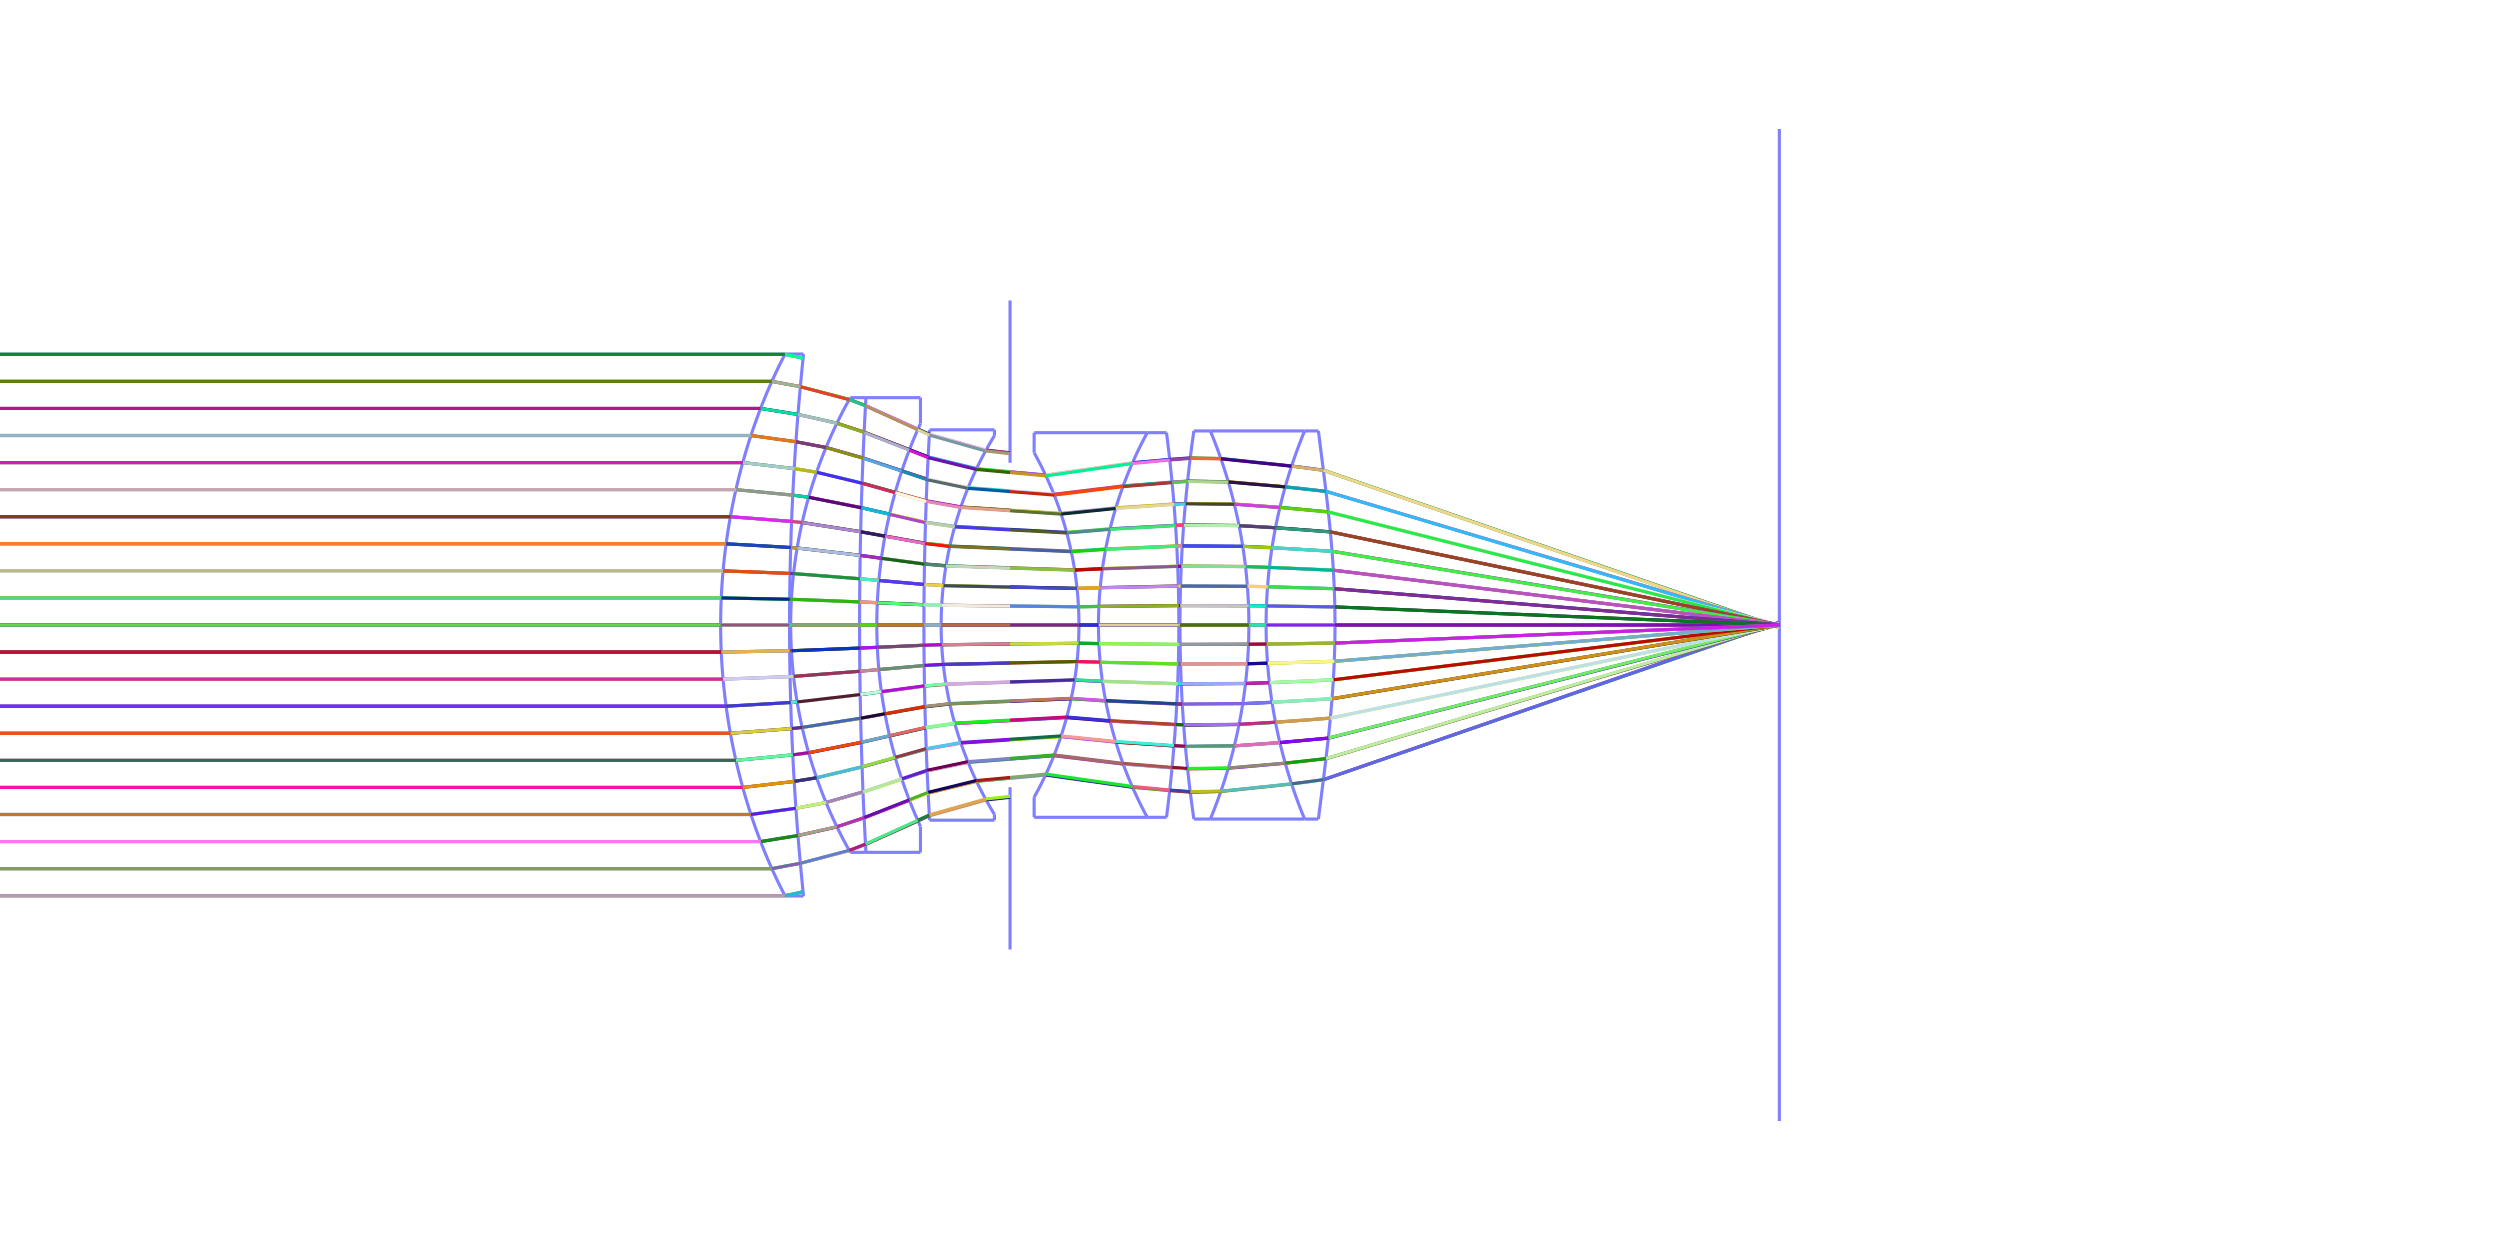 <?xml version="1.0" standalone="no"?>
<svg width="800px" height="400px" version="1.1" xmlns="http://www.w3.org/2000/svg" xmlns:xlink="http://www.w3.org/1999/xlink">
<rect x="0" y="0" width="800" height="400"  fill="#ffffff" />
<defs>
<g id="dot">
<line x1="1" y1="1" x2="0" y2="0"  />
</g>
<g id="cross">
<line x1="-3" y1="0" x2="3" y2="0"  />
<line x1="0" y1="-3" x2="0" y2="3"  />
</g>
<g id="square">
<line x1="-3" y1="-3" x2="-3" y2="3"  />
<line x1="-3" y1="3" x2="3" y2="3"  />
<line x1="3" y1="3" x2="3" y2="-3"  />
<line x1="3" y1="-3" x2="-3" y2="-3"  />
</g>
<g id="round">
<ellipse cx="0" cy="0" rx="3" ry="3"  fill="none" /></g>
<g id="triangle">
<line x1="0" y1="-3" x2="-3" y2="3"  />
<line x1="-3" y1="3" x2="3" y2="3"  />
<line x1="0" y1="-3" x2="3" y2="3"  />
</g>
</defs>
<line x1="230.607" y1="200" x2="569.393" y2="200"  stroke="#7f7f7f" />
<g><title>element</title>
<g>
<line x1="323.214" y1="148.08" x2="323.214" y2="96.16"  stroke="#7f7fff" />
<line x1="323.214" y1="251.92" x2="323.214" y2="303.84"  stroke="#7f7fff" />
</g>
<g>
<polyline fill="none" stroke="#7f7fff" points="251.222,113.286 250.323,115.038 249.45,116.79 248.603,118.542 247.782,120.293 246.985,122.045 246.212,123.797 245.462,125.549 244.734,127.301 244.028,129.052 243.344,130.804 242.681,132.556 242.038,134.308 241.415,136.06 240.812,137.811 240.228,139.563 239.663,141.315 239.118,143.067 238.59,144.819 238.081,146.57 237.59,148.322 237.116,150.074 236.661,151.826 236.222,153.578 235.801,155.329 235.397,157.081 235.01,158.833 234.64,160.585 234.287,162.336 233.95,164.088 233.63,165.84 233.326,167.592 233.038,169.344 232.767,171.095 232.512,172.847 232.274,174.599 232.051,176.351 231.845,178.103 231.654,179.854 231.48,181.606 231.321,183.358 231.179,185.11 231.052,186.862 230.941,188.613 230.846,190.365 230.767,192.117 230.704,193.869 230.657,195.621 230.625,197.372 230.609,199.124 230.609,200.876 230.625,202.628 230.657,204.379 230.704,206.131 230.767,207.883 230.846,209.635 230.941,211.387 231.052,213.138 231.179,214.89 231.321,216.642 231.48,218.394 231.654,220.146 231.845,221.897 232.051,223.649 232.274,225.401 232.512,227.153 232.767,228.905 233.038,230.656 233.326,232.408 233.63,234.16 233.95,235.912 234.287,237.664 234.64,239.415 235.01,241.167 235.397,242.919 235.801,244.671 236.222,246.422 236.661,248.174 237.116,249.926 237.59,251.678 238.081,253.43 238.59,255.181 239.118,256.933 239.663,258.685 240.228,260.437 240.812,262.189 241.415,263.94 242.038,265.692 242.681,267.444 243.344,269.196 244.028,270.948 244.734,272.699 245.462,274.451 246.212,276.203 246.985,277.955 247.782,279.707 248.603,281.458 249.45,283.21 250.323,284.962 251.222,286.714 " />
<line x1="251.222" y1="113.286" x2="257.127" y2="113.286"  stroke="#7f7fff" />
<line x1="251.222" y1="286.714" x2="257.127" y2="286.714"  stroke="#7f7fff" />
<polyline fill="none" stroke="#7f7fff" points="257.127,113.286 256.947,115.038 256.771,116.79 256.6,118.542 256.431,120.293 256.267,122.045 256.106,123.797 255.949,125.549 255.795,127.301 255.645,129.052 255.499,130.804 255.356,132.556 255.218,134.308 255.082,136.06 254.951,137.811 254.823,139.563 254.699,141.315 254.579,143.067 254.462,144.819 254.349,146.57 254.239,148.322 254.133,150.074 254.031,151.826 253.933,153.578 253.838,155.329 253.747,157.081 253.659,158.833 253.576,160.585 253.495,162.336 253.419,164.088 253.346,165.84 253.277,167.592 253.211,169.344 253.149,171.095 253.091,172.847 253.036,174.599 252.985,176.351 252.938,178.103 252.894,179.854 252.854,181.606 252.818,183.358 252.785,185.11 252.756,186.862 252.73,188.613 252.708,190.365 252.69,192.117 252.676,193.869 252.665,195.621 252.657,197.372 252.654,199.124 252.654,200.876 252.657,202.628 252.665,204.379 252.676,206.131 252.69,207.883 252.708,209.635 252.73,211.387 252.756,213.138 252.785,214.89 252.818,216.642 252.854,218.394 252.894,220.146 252.938,221.897 252.985,223.649 253.036,225.401 253.091,227.153 253.149,228.905 253.211,230.656 253.277,232.408 253.346,234.16 253.419,235.912 253.495,237.664 253.576,239.415 253.659,241.167 253.747,242.919 253.838,244.671 253.933,246.422 254.031,248.174 254.133,249.926 254.239,251.678 254.349,253.43 254.462,255.181 254.579,256.933 254.699,258.685 254.823,260.437 254.951,262.189 255.082,263.94 255.218,265.692 255.356,267.444 255.499,269.196 255.645,270.948 255.795,272.699 255.949,274.451 256.106,276.203 256.267,277.955 256.431,279.707 256.6,281.458 256.771,283.21 256.947,284.962 257.127,286.714 " />
</g>
<g>
<polyline fill="none" stroke="#7f7fff" points="272.085,127.249 271.269,128.718 270.474,130.188 269.701,131.658 268.948,133.128 268.216,134.597 267.504,136.067 266.812,137.537 266.14,139.006 265.486,140.476 264.852,141.946 264.236,143.416 263.639,144.885 263.06,146.355 262.499,147.825 261.955,149.295 261.43,150.764 260.921,152.234 260.43,153.704 259.956,155.173 259.498,156.643 259.057,158.113 258.633,159.583 258.225,161.052 257.833,162.522 257.457,163.992 257.097,165.461 256.753,166.931 256.425,168.401 256.113,169.871 255.815,171.34 255.534,172.81 255.267,174.28 255.016,175.75 254.78,177.219 254.559,178.689 254.354,180.159 254.163,181.628 253.987,183.098 253.826,184.568 253.679,186.038 253.548,187.507 253.431,188.977 253.329,190.447 253.241,191.917 253.168,193.386 253.11,194.856 253.066,196.326 253.037,197.795 253.022,199.265 253.022,200.735 253.037,202.205 253.066,203.674 253.11,205.144 253.168,206.614 253.241,208.083 253.329,209.553 253.431,211.023 253.548,212.493 253.679,213.962 253.826,215.432 253.987,216.902 254.163,218.372 254.354,219.841 254.559,221.311 254.78,222.781 255.016,224.25 255.267,225.72 255.534,227.19 255.815,228.66 256.113,230.129 256.425,231.599 256.753,233.069 257.097,234.539 257.457,236.008 257.833,237.478 258.225,238.948 258.633,240.417 259.057,241.887 259.498,243.357 259.956,244.827 260.43,246.296 260.921,247.766 261.43,249.236 261.955,250.705 262.499,252.175 263.06,253.645 263.639,255.115 264.236,256.584 264.852,258.054 265.486,259.524 266.14,260.994 266.812,262.463 267.504,263.933 268.216,265.403 268.948,266.872 269.701,268.342 270.474,269.812 271.269,271.282 272.085,272.751 " />
<line x1="272.085" y1="127.249" x2="277.097" y2="127.249"  stroke="#7f7fff" />
<line x1="272.085" y1="272.751" x2="277.097" y2="272.751"  stroke="#7f7fff" />
<polyline fill="none" stroke="#7f7fff" points="277.097,127.249 277.016,128.718 276.936,130.188 276.858,131.658 276.782,133.128 276.707,134.597 276.634,136.067 276.563,137.537 276.493,139.006 276.425,140.476 276.359,141.946 276.294,143.416 276.232,144.885 276.17,146.355 276.111,147.825 276.052,149.295 275.996,150.764 275.941,152.234 275.888,153.704 275.837,155.173 275.787,156.643 275.739,158.113 275.693,159.583 275.648,161.052 275.605,162.522 275.564,163.992 275.524,165.461 275.486,166.931 275.449,168.401 275.415,169.871 275.381,171.34 275.35,172.81 275.32,174.28 275.292,175.75 275.265,177.219 275.241,178.689 275.217,180.159 275.196,181.628 275.176,183.098 275.158,184.568 275.141,186.038 275.126,187.507 275.113,188.977 275.101,190.447 275.092,191.917 275.083,193.386 275.077,194.856 275.072,196.326 275.068,197.795 275.067,199.265 275.067,200.735 275.068,202.205 275.072,203.674 275.077,205.144 275.083,206.614 275.092,208.083 275.101,209.553 275.113,211.023 275.126,212.493 275.141,213.962 275.158,215.432 275.176,216.902 275.196,218.372 275.217,219.841 275.241,221.311 275.265,222.781 275.292,224.25 275.32,225.72 275.35,227.19 275.381,228.66 275.415,230.129 275.449,231.599 275.486,233.069 275.524,234.539 275.564,236.008 275.605,237.478 275.648,238.948 275.693,240.417 275.739,241.887 275.787,243.357 275.837,244.827 275.888,246.296 275.941,247.766 275.996,249.236 276.052,250.705 276.111,252.175 276.17,253.645 276.232,255.115 276.294,256.584 276.359,258.054 276.425,259.524 276.493,260.994 276.563,262.463 276.634,263.933 276.707,265.403 276.782,266.872 276.858,268.342 276.936,269.812 277.016,271.282 277.097,272.751 " />
<line x1="294.545" y1="127.249" x2="294.545" y2="135.516"  stroke="#7f7fff" />
<line x1="277.097" y1="127.249" x2="294.545" y2="127.249"  stroke="#7f7fff" />
<line x1="294.545" y1="272.751" x2="294.545" y2="264.484"  stroke="#7f7fff" />
<line x1="277.097" y1="272.751" x2="294.545" y2="272.751"  stroke="#7f7fff" />
<polyline fill="none" stroke="#7f7fff" points="294.545,135.516 293.96,136.819 293.39,138.121 292.833,139.424 292.29,140.727 291.761,142.029 291.246,143.332 290.744,144.635 290.256,145.938 289.781,147.24 289.318,148.543 288.869,149.846 288.433,151.148 288.009,152.451 287.598,153.754 287.199,155.057 286.813,156.359 286.439,157.662 286.078,158.965 285.728,160.267 285.391,161.57 285.065,162.873 284.752,164.175 284.45,165.478 284.16,166.781 283.881,168.084 283.614,169.386 283.359,170.689 283.116,171.992 282.883,173.294 282.662,174.597 282.453,175.9 282.254,177.203 282.067,178.505 281.892,179.808 281.727,181.111 281.573,182.413 281.431,183.716 281.3,185.019 281.179,186.322 281.07,187.624 280.972,188.927 280.885,190.23 280.808,191.532 280.743,192.835 280.688,194.138 280.645,195.441 280.612,196.743 280.59,198.046 280.579,199.349 280.579,200.651 280.59,201.954 280.612,203.257 280.645,204.559 280.688,205.862 280.743,207.165 280.808,208.468 280.885,209.77 280.972,211.073 281.07,212.376 281.179,213.678 281.3,214.981 281.431,216.284 281.573,217.587 281.727,218.889 281.892,220.192 282.067,221.495 282.254,222.797 282.453,224.1 282.662,225.403 282.883,226.706 283.116,228.008 283.359,229.311 283.614,230.614 283.881,231.916 284.16,233.219 284.45,234.522 284.752,235.825 285.065,237.127 285.391,238.43 285.728,239.733 286.078,241.035 286.439,242.338 286.813,243.641 287.199,244.943 287.598,246.246 288.009,247.549 288.433,248.852 288.869,250.154 289.318,251.457 289.781,252.76 290.256,254.062 290.744,255.365 291.246,256.668 291.761,257.971 292.29,259.273 292.833,260.576 293.39,261.879 293.96,263.181 294.545,264.484 " />
</g>
<g>
<polyline fill="none" stroke="#7f7fff" points="297.484,137.537 297.411,138.799 297.339,140.061 297.269,141.322 297.2,142.584 297.133,143.846 297.067,145.108 297.003,146.37 296.94,147.632 296.879,148.894 296.82,150.156 296.761,151.417 296.705,152.679 296.65,153.941 296.596,155.203 296.544,156.465 296.493,157.727 296.444,158.989 296.396,160.251 296.35,161.513 296.305,162.774 296.262,164.036 296.22,165.298 296.18,166.56 296.141,167.822 296.104,169.084 296.068,170.346 296.034,171.608 296.001,172.869 295.97,174.131 295.94,175.393 295.912,176.655 295.885,177.917 295.859,179.179 295.836,180.441 295.813,181.703 295.792,182.965 295.773,184.226 295.755,185.488 295.739,186.75 295.724,188.012 295.71,189.274 295.699,190.536 295.688,191.798 295.679,193.06 295.672,194.322 295.666,195.583 295.661,196.845 295.658,198.107 295.657,199.369 295.657,200.631 295.658,201.893 295.661,203.155 295.666,204.417 295.672,205.678 295.679,206.94 295.688,208.202 295.699,209.464 295.71,210.726 295.724,211.988 295.739,213.25 295.755,214.512 295.773,215.774 295.792,217.035 295.813,218.297 295.836,219.559 295.859,220.821 295.885,222.083 295.912,223.345 295.94,224.607 295.97,225.869 296.001,227.131 296.034,228.392 296.068,229.654 296.104,230.916 296.141,232.178 296.18,233.44 296.22,234.702 296.262,235.964 296.305,237.226 296.35,238.487 296.396,239.749 296.444,241.011 296.493,242.273 296.544,243.535 296.596,244.797 296.65,246.059 296.705,247.321 296.761,248.583 296.82,249.844 296.879,251.106 296.94,252.368 297.003,253.63 297.067,254.892 297.133,256.154 297.2,257.416 297.269,258.678 297.339,259.939 297.411,261.201 297.484,262.463 " />
<line x1="318.23" y1="137.537" x2="318.23" y2="139.374"  stroke="#7f7fff" />
<line x1="297.484" y1="137.537" x2="318.23" y2="137.537"  stroke="#7f7fff" />
<line x1="318.23" y1="262.463" x2="318.23" y2="260.626"  stroke="#7f7fff" />
<line x1="297.484" y1="262.463" x2="318.23" y2="262.463"  stroke="#7f7fff" />
<polyline fill="none" stroke="#7f7fff" points="318.23,139.374 317.492,140.599 316.774,141.823 316.076,143.048 315.397,144.273 314.738,145.498 314.097,146.723 313.474,147.947 312.87,149.172 312.283,150.397 311.714,151.622 311.162,152.846 310.627,154.071 310.108,155.296 309.606,156.521 309.12,157.745 308.65,158.97 308.196,160.195 307.757,161.42 307.334,162.645 306.926,163.869 306.533,165.094 306.155,166.319 305.791,167.544 305.442,168.768 305.108,169.993 304.788,171.218 304.482,172.443 304.19,173.667 303.912,174.892 303.648,176.117 303.398,177.342 303.161,178.567 302.938,179.791 302.729,181.016 302.533,182.241 302.35,183.466 302.181,184.69 302.025,185.915 301.882,187.14 301.752,188.365 301.635,189.589 301.532,190.814 301.441,192.039 301.363,193.264 301.299,194.489 301.247,195.713 301.208,196.938 301.183,198.163 301.17,199.388 301.17,200.612 301.183,201.837 301.208,203.062 301.247,204.287 301.299,205.511 301.363,206.736 301.441,207.961 301.532,209.186 301.635,210.411 301.752,211.635 301.882,212.86 302.025,214.085 302.181,215.31 302.35,216.534 302.533,217.759 302.729,218.984 302.938,220.209 303.161,221.433 303.398,222.658 303.648,223.883 303.912,225.108 304.19,226.333 304.482,227.557 304.788,228.782 305.108,230.007 305.442,231.232 305.791,232.456 306.155,233.681 306.533,234.906 306.926,236.131 307.334,237.355 307.757,238.58 308.196,239.805 308.65,241.03 309.12,242.255 309.606,243.479 310.108,244.704 310.627,245.929 311.162,247.154 311.714,248.378 312.283,249.603 312.87,250.828 313.474,252.053 314.097,253.277 314.738,254.502 315.397,255.727 316.076,256.952 316.774,258.177 317.492,259.401 318.23,260.626 " />
</g>
<g>
<polyline fill="none" stroke="#7f7fff" points="330.925,144.885 331.538,145.999 332.135,147.112 332.716,148.226 333.282,149.339 333.832,150.452 334.367,151.566 334.887,152.679 335.392,153.793 335.883,154.906 336.36,156.02 336.823,157.133 337.272,158.246 337.708,159.36 338.129,160.473 338.538,161.587 338.933,162.7 339.316,163.814 339.685,164.927 340.042,166.04 340.386,167.154 340.718,168.267 341.037,169.381 341.344,170.494 341.639,171.608 341.921,172.721 342.192,173.834 342.451,174.948 342.698,176.061 342.933,177.175 343.157,178.288 343.369,179.402 343.569,180.515 343.758,181.628 343.936,182.742 344.102,183.855 344.257,184.969 344.4,186.082 344.533,187.196 344.654,188.309 344.764,189.422 344.863,190.536 344.951,191.649 345.028,192.763 345.094,193.876 345.149,194.99 345.193,196.103 345.226,197.216 345.247,198.33 345.258,199.443 345.258,200.557 345.247,201.67 345.226,202.784 345.193,203.897 345.149,205.01 345.094,206.124 345.028,207.237 344.951,208.351 344.863,209.464 344.764,210.578 344.654,211.691 344.533,212.804 344.4,213.918 344.257,215.031 344.102,216.145 343.936,217.258 343.758,218.372 343.569,219.485 343.369,220.598 343.157,221.712 342.933,222.825 342.698,223.939 342.451,225.052 342.192,226.166 341.921,227.279 341.639,228.392 341.344,229.506 341.037,230.619 340.718,231.733 340.386,232.846 340.042,233.96 339.685,235.073 339.316,236.186 338.933,237.3 338.538,238.413 338.129,239.527 337.708,240.64 337.272,241.754 336.823,242.867 336.36,243.98 335.883,245.094 335.392,246.207 334.887,247.321 334.367,248.434 333.832,249.548 333.282,250.661 332.716,251.774 332.135,252.888 331.538,254.001 330.925,255.115 " />
<line x1="330.925" y1="138.455" x2="330.925" y2="144.885"  stroke="#7f7fff" />
<line x1="330.925" y1="138.455" x2="367.117" y2="138.455"  stroke="#7f7fff" />
<line x1="330.925" y1="261.545" x2="330.925" y2="255.115"  stroke="#7f7fff" />
<line x1="330.925" y1="261.545" x2="367.117" y2="261.545"  stroke="#7f7fff" />
<polyline fill="none" stroke="#7f7fff" points="367.117,138.455 366.451,139.699 365.803,140.942 365.172,142.185 364.558,143.429 363.96,144.672 363.379,145.915 362.813,147.159 362.263,148.402 361.729,149.645 361.21,150.889 360.706,152.132 360.218,153.375 359.744,154.619 359.284,155.862 358.839,157.105 358.408,158.349 357.992,159.592 357.589,160.835 357.2,162.079 356.825,163.322 356.463,164.565 356.115,165.809 355.78,167.052 355.459,168.295 355.151,169.538 354.855,170.782 354.573,172.025 354.303,173.268 354.047,174.512 353.803,175.755 353.571,176.998 353.352,178.242 353.146,179.485 352.952,180.728 352.771,181.972 352.602,183.215 352.445,184.458 352.3,185.702 352.168,186.945 352.047,188.188 351.939,189.432 351.843,190.675 351.759,191.918 351.687,193.162 351.627,194.405 351.579,195.648 351.544,196.892 351.52,198.135 351.508,199.378 351.508,200.622 351.52,201.865 351.544,203.108 351.579,204.352 351.627,205.595 351.687,206.838 351.759,208.082 351.843,209.325 351.939,210.568 352.047,211.812 352.168,213.055 352.3,214.298 352.445,215.542 352.602,216.785 352.771,218.028 352.952,219.272 353.146,220.515 353.352,221.758 353.571,223.002 353.803,224.245 354.047,225.488 354.303,226.732 354.573,227.975 354.855,229.218 355.151,230.462 355.459,231.705 355.78,232.948 356.115,234.191 356.463,235.435 356.825,236.678 357.2,237.921 357.589,239.165 357.992,240.408 358.408,241.651 358.839,242.895 359.284,244.138 359.744,245.381 360.218,246.625 360.706,247.868 361.21,249.111 361.729,250.355 362.263,251.598 362.813,252.841 363.379,254.085 363.96,255.328 364.558,256.571 365.172,257.815 365.803,259.058 366.451,260.301 367.117,261.545 " />
<line x1="367.117" y1="138.455" x2="373.28" y2="138.455"  stroke="#7f7fff" />
<line x1="367.117" y1="261.545" x2="373.28" y2="261.545"  stroke="#7f7fff" />
<polyline fill="none" stroke="#7f7fff" points="373.28,138.455 373.438,139.699 373.593,140.942 373.745,142.185 373.894,143.429 374.039,144.672 374.181,145.915 374.32,147.159 374.456,148.402 374.588,149.645 374.717,150.889 374.843,152.132 374.965,153.375 375.084,154.619 375.2,155.862 375.313,157.105 375.423,158.349 375.529,159.592 375.632,160.835 375.732,162.079 375.828,163.322 375.922,164.565 376.012,165.809 376.098,167.052 376.182,168.295 376.262,169.538 376.34,170.782 376.414,172.025 376.484,173.268 376.552,174.512 376.616,175.755 376.677,176.998 376.735,178.242 376.789,179.485 376.841,180.728 376.889,181.972 376.934,183.215 376.976,184.458 377.014,185.702 377.049,186.945 377.081,188.188 377.11,189.432 377.136,190.675 377.158,191.918 377.178,193.162 377.194,194.405 377.207,195.648 377.216,196.892 377.223,198.135 377.226,199.378 377.226,200.622 377.223,201.865 377.216,203.108 377.207,204.352 377.194,205.595 377.178,206.838 377.158,208.082 377.136,209.325 377.11,210.568 377.081,211.812 377.049,213.055 377.014,214.298 376.976,215.542 376.934,216.785 376.889,218.028 376.841,219.272 376.789,220.515 376.735,221.758 376.677,223.002 376.616,224.245 376.552,225.488 376.484,226.732 376.414,227.975 376.34,229.218 376.262,230.462 376.182,231.705 376.098,232.948 376.012,234.191 375.922,235.435 375.828,236.678 375.732,237.921 375.632,239.165 375.529,240.408 375.423,241.651 375.313,242.895 375.2,244.138 375.084,245.381 374.965,246.625 374.843,247.868 374.717,249.111 374.588,250.355 374.456,251.598 374.32,252.841 374.181,254.085 374.039,255.328 373.894,256.571 373.745,257.815 373.593,259.058 373.438,260.301 373.28,261.545 " />
</g>
<g>
<polyline fill="none" stroke="#7f7fff" points="382.034,137.904 381.856,139.159 381.681,140.413 381.51,141.668 381.343,142.922 381.179,144.176 381.019,145.431 380.863,146.685 380.71,147.94 380.561,149.194 380.416,150.449 380.275,151.703 380.137,152.958 380.003,154.212 379.872,155.467 379.745,156.721 379.622,157.976 379.502,159.23 379.386,160.484 379.274,161.739 379.166,162.993 379.061,164.248 378.959,165.502 378.862,166.757 378.768,168.011 378.677,169.266 378.591,170.52 378.507,171.775 378.428,173.029 378.352,174.284 378.28,175.538 378.211,176.792 378.146,178.047 378.085,179.301 378.027,180.556 377.973,181.81 377.922,183.065 377.876,184.319 377.832,185.574 377.793,186.828 377.756,188.083 377.724,189.337 377.695,190.592 377.67,191.846 377.648,193.1 377.63,194.355 377.616,195.609 377.605,196.864 377.598,198.118 377.594,199.373 377.594,200.627 377.598,201.882 377.605,203.136 377.616,204.391 377.63,205.645 377.648,206.9 377.67,208.154 377.695,209.408 377.724,210.663 377.756,211.917 377.793,213.172 377.832,214.426 377.876,215.681 377.922,216.935 377.973,218.19 378.027,219.444 378.085,220.699 378.146,221.953 378.211,223.208 378.28,224.462 378.352,225.716 378.428,226.971 378.507,228.225 378.591,229.48 378.677,230.734 378.768,231.989 378.862,233.243 378.959,234.498 379.061,235.752 379.166,237.007 379.274,238.261 379.386,239.516 379.502,240.77 379.622,242.024 379.745,243.279 379.872,244.533 380.003,245.788 380.137,247.042 380.275,248.297 380.416,249.551 380.561,250.806 380.71,252.06 380.863,253.315 381.019,254.569 381.179,255.824 381.343,257.078 381.51,258.332 381.681,259.587 381.856,260.841 382.034,262.096 " />
<line x1="382.034" y1="137.904" x2="387.309" y2="137.904"  stroke="#7f7fff" />
<line x1="382.034" y1="262.096" x2="387.309" y2="262.096"  stroke="#7f7fff" />
<polyline fill="none" stroke="#7f7fff" points="387.309,137.904 387.822,139.159 388.322,140.413 388.81,141.668 389.287,142.922 389.751,144.176 390.204,145.431 390.646,146.685 391.076,147.94 391.494,149.194 391.901,150.449 392.297,151.703 392.682,152.958 393.056,154.212 393.419,155.467 393.771,156.721 394.112,157.976 394.443,159.23 394.762,160.484 395.072,161.739 395.37,162.993 395.658,164.248 395.936,165.502 396.203,166.757 396.46,168.011 396.707,169.266 396.944,170.52 397.17,171.775 397.386,173.029 397.592,174.284 397.788,175.538 397.974,176.792 398.15,178.047 398.316,179.301 398.472,180.556 398.618,181.81 398.755,183.065 398.881,184.319 398.998,185.574 399.105,186.828 399.202,188.083 399.289,189.337 399.367,190.592 399.435,191.846 399.493,193.1 399.541,194.355 399.58,195.609 399.609,196.864 399.629,198.118 399.638,199.373 399.638,200.627 399.629,201.882 399.609,203.136 399.58,204.391 399.541,205.645 399.493,206.9 399.435,208.154 399.367,209.408 399.289,210.663 399.202,211.917 399.105,213.172 398.998,214.426 398.881,215.681 398.755,216.935 398.618,218.19 398.472,219.444 398.316,220.699 398.15,221.953 397.974,223.208 397.788,224.462 397.592,225.716 397.386,226.971 397.17,228.225 396.944,229.48 396.707,230.734 396.46,231.989 396.203,233.243 395.936,234.498 395.658,235.752 395.37,237.007 395.072,238.261 394.762,239.516 394.443,240.77 394.112,242.024 393.771,243.279 393.419,244.533 393.056,245.788 392.682,247.042 392.297,248.297 391.901,249.551 391.494,250.806 391.076,252.06 390.646,253.315 390.204,254.569 389.751,255.824 389.287,257.078 388.81,258.332 388.322,259.587 387.822,260.841 387.309,262.096 " />
<line x1="387.309" y1="137.904" x2="417.47" y2="137.904"  stroke="#7f7fff" />
<line x1="387.309" y1="262.096" x2="417.47" y2="262.096"  stroke="#7f7fff" />
<polyline fill="none" stroke="#7f7fff" points="417.47,137.904 416.958,139.159 416.459,140.413 415.971,141.668 415.495,142.922 415.03,144.176 414.578,145.431 414.137,146.685 413.707,147.94 413.289,149.194 412.882,150.449 412.487,151.703 412.102,152.958 411.729,154.212 411.366,155.467 411.014,156.721 410.674,157.976 410.343,159.23 410.024,160.484 409.715,161.739 409.417,162.993 409.129,164.248 408.851,165.502 408.584,166.757 408.328,168.011 408.081,169.266 407.845,170.52 407.619,171.775 407.403,173.029 407.197,174.284 407.001,175.538 406.815,176.792 406.639,178.047 406.473,179.301 406.317,180.556 406.171,181.81 406.035,183.065 405.909,184.319 405.792,185.574 405.685,186.828 405.588,188.083 405.501,189.337 405.423,190.592 405.356,191.846 405.297,193.1 405.249,194.355 405.21,195.609 405.181,196.864 405.162,198.118 405.152,199.373 405.152,200.627 405.162,201.882 405.181,203.136 405.21,204.391 405.249,205.645 405.297,206.9 405.356,208.154 405.423,209.408 405.501,210.663 405.588,211.917 405.685,213.172 405.792,214.426 405.909,215.681 406.035,216.935 406.171,218.19 406.317,219.444 406.473,220.699 406.639,221.953 406.815,223.208 407.001,224.462 407.197,225.716 407.403,226.971 407.619,228.225 407.845,229.48 408.081,230.734 408.328,231.989 408.584,233.243 408.851,234.498 409.129,235.752 409.417,237.007 409.715,238.261 410.024,239.516 410.343,240.77 410.674,242.024 411.014,243.279 411.366,244.533 411.729,245.788 412.102,247.042 412.487,248.297 412.882,249.551 413.289,250.806 413.707,252.06 414.137,253.315 414.578,254.569 415.03,255.824 415.495,257.078 415.971,258.332 416.459,259.587 416.958,260.841 417.47,262.096 " />
<line x1="417.47" y1="137.904" x2="421.884" y2="137.904"  stroke="#7f7fff" />
<line x1="417.47" y1="262.096" x2="421.884" y2="262.096"  stroke="#7f7fff" />
<polyline fill="none" stroke="#7f7fff" points="421.884,137.904 422.045,139.159 422.205,140.413 422.364,141.668 422.523,142.922 422.681,144.176 422.84,145.431 422.998,146.685 423.157,147.94 423.315,149.194 423.472,150.449 423.629,151.703 423.785,152.958 423.939,154.212 424.093,155.467 424.244,156.721 424.394,157.976 424.541,159.23 424.686,160.484 424.829,161.739 424.969,162.993 425.106,164.248 425.24,165.502 425.37,166.757 425.497,168.011 425.621,169.266 425.74,170.52 425.856,171.775 425.968,173.029 426.075,174.284 426.178,175.538 426.277,176.792 426.371,178.047 426.46,179.301 426.545,180.556 426.625,181.81 426.7,183.065 426.77,184.319 426.835,185.574 426.894,186.828 426.949,188.083 426.998,189.337 427.042,190.592 427.08,191.846 427.113,193.1 427.141,194.355 427.163,195.609 427.18,196.864 427.191,198.118 427.196,199.373 427.196,200.627 427.191,201.882 427.18,203.136 427.163,204.391 427.141,205.645 427.113,206.9 427.08,208.154 427.042,209.408 426.998,210.663 426.949,211.917 426.894,213.172 426.835,214.426 426.77,215.681 426.7,216.935 426.625,218.19 426.545,219.444 426.46,220.699 426.371,221.953 426.277,223.208 426.178,224.462 426.075,225.716 425.968,226.971 425.856,228.225 425.74,229.48 425.621,230.734 425.497,231.989 425.37,233.243 425.24,234.498 425.106,235.752 424.969,237.007 424.829,238.261 424.686,239.516 424.541,240.77 424.394,242.024 424.244,243.279 424.093,244.533 423.939,245.788 423.785,247.042 423.629,248.297 423.472,249.551 423.315,250.806 423.157,252.06 422.998,253.315 422.84,254.569 422.681,255.824 422.523,257.078 422.364,258.332 422.205,259.587 422.045,260.841 421.884,262.096 " />
</g>
</g>
<g><title>element</title>
<polyline fill="none" stroke="#7f7fff" points="569.393,41.27 569.393,44.477 569.393,47.683 569.393,50.89 569.393,54.096 569.393,57.303 569.393,60.51 569.393,63.717 569.393,66.923 569.393,70.13 569.393,73.337 569.393,76.543 569.393,79.75 569.393,82.957 569.393,86.163 569.393,89.37 569.393,92.577 569.393,95.783 569.393,98.99 569.393,102.197 569.393,105.403 569.393,108.61 569.393,111.817 569.393,115.023 569.393,118.23 569.393,121.437 569.393,124.643 569.393,127.85 569.393,131.057 569.393,134.263 569.393,137.47 569.393,140.677 569.393,143.883 569.393,147.09 569.393,150.297 569.393,153.503 569.393,156.71 569.393,159.917 569.393,163.123 569.393,166.33 569.393,169.537 569.393,172.743 569.393,175.95 569.393,179.157 569.393,182.363 569.393,185.57 569.393,188.777 569.393,191.983 569.393,195.19 569.393,198.397 569.393,201.603 569.393,204.81 569.393,208.017 569.393,211.223 569.393,214.43 569.393,217.637 569.393,220.843 569.393,224.05 569.393,227.257 569.393,230.463 569.393,233.67 569.393,236.877 569.393,240.083 569.393,243.29 569.393,246.497 569.393,249.703 569.393,252.91 569.393,256.117 569.393,259.323 569.393,262.53 569.393,265.737 569.393,268.943 569.393,272.15 569.393,275.357 569.393,278.563 569.393,281.77 569.393,284.977 569.393,288.183 569.393,291.39 569.393,294.597 569.393,297.803 569.393,301.01 569.393,304.217 569.393,307.423 569.393,310.63 569.393,313.837 569.393,317.043 569.393,320.25 569.393,323.457 569.393,326.663 569.393,329.87 569.393,333.077 569.393,336.283 569.393,339.49 569.393,342.697 569.393,345.903 569.393,349.11 569.393,352.317 569.393,355.523 569.393,358.73 " />
</g>
<g><title>element</title>
</g>
<g><title>rays</title>
<g><title>ray</title>
<line x1="427.197" y1="200" x2="569.393" y2="200"  stroke="#008f31" />
<line x1="405.151" y1="200" x2="427.197" y2="200"  stroke="#ce957a" />
<line x1="399.64" y1="200" x2="405.151" y2="200"  stroke="#59e4d1" />
<line x1="377.594" y1="200" x2="399.64" y2="200"  stroke="#be2cdb" />
<line x1="377.226" y1="200" x2="377.594" y2="200"  stroke="#b5824d" />
<line x1="351.506" y1="200" x2="377.226" y2="200"  stroke="#03175c" />
<line x1="345.26" y1="200" x2="351.506" y2="200"  stroke="#252afc" />
<line x1="323.214" y1="200" x2="345.26" y2="200"  stroke="#711e01" />
<line x1="301.168" y1="200" x2="323.214" y2="200"  stroke="#026087" />
<line x1="295.657" y1="200" x2="301.168" y2="200"  stroke="#91999a" />
<line x1="280.578" y1="200" x2="295.657" y2="200"  stroke="#2aa972" />
<line x1="275.067" y1="200" x2="280.578" y2="200"  stroke="#590e9a" />
<line x1="253.021" y1="200" x2="275.067" y2="200"  stroke="#c7cc84" />
<line x1="252.653" y1="200" x2="253.021" y2="200"  stroke="#4cdfb9" />
<line x1="230.607" y1="200" x2="252.653" y2="200"  stroke="#f3ec89" />
<line x1="-3443.7" y1="200" x2="230.607" y2="200"  stroke="#24753c" />
</g>
<g><title>ray</title>
<line x1="427.197" y1="200" x2="569.393" y2="200"  stroke="#db35c6" />
<line x1="405.151" y1="200" x2="427.197" y2="200"  stroke="#d7fefe" />
<line x1="399.64" y1="200" x2="405.151" y2="200"  stroke="#9b6443" />
<line x1="377.594" y1="200" x2="399.64" y2="200"  stroke="#4bd606" />
<line x1="377.226" y1="200" x2="377.594" y2="200"  stroke="#5f17ac" />
<line x1="351.506" y1="200" x2="377.226" y2="200"  stroke="#0e02ea" />
<line x1="345.26" y1="200" x2="351.506" y2="200"  stroke="#464595" />
<line x1="323.214" y1="200" x2="345.26" y2="200"  stroke="#b0d5b9" />
<line x1="301.168" y1="200" x2="323.214" y2="200"  stroke="#7b34bd" />
<line x1="295.657" y1="200" x2="301.168" y2="200"  stroke="#7774f2" />
<line x1="280.578" y1="200" x2="295.657" y2="200"  stroke="#bd1b98" />
<line x1="275.067" y1="200" x2="280.578" y2="200"  stroke="#62bb9b" />
<line x1="253.021" y1="200" x2="275.067" y2="200"  stroke="#915c26" />
<line x1="252.653" y1="200" x2="253.021" y2="200"  stroke="#396ccc" />
<line x1="230.607" y1="200" x2="252.653" y2="200"  stroke="#83fcbf" />
<line x1="-3443.7" y1="200" x2="230.607" y2="200"  stroke="#582ba7" />
</g>
<g><title>ray</title>
<line x1="427.197" y1="200" x2="569.393" y2="200"  stroke="#7d10b2" />
<line x1="405.151" y1="200" x2="427.197" y2="200"  stroke="#8025f2" />
<line x1="399.64" y1="200" x2="405.151" y2="200"  stroke="#24e6b0" />
<line x1="377.594" y1="200" x2="399.64" y2="200"  stroke="#4d6c11" />
<line x1="377.226" y1="200" x2="377.594" y2="200"  stroke="#f6ae27" />
<line x1="351.506" y1="200" x2="377.226" y2="200"  stroke="#dfd194" />
<line x1="345.26" y1="200" x2="351.506" y2="200"  stroke="#302dd0" />
<line x1="323.214" y1="200" x2="345.26" y2="200"  stroke="#792780" />
<line x1="301.168" y1="200" x2="323.214" y2="200"  stroke="#ba6747" />
<line x1="295.657" y1="200" x2="301.168" y2="200"  stroke="#91adc0" />
<line x1="280.578" y1="200" x2="295.657" y2="200"  stroke="#b8791f" />
<line x1="275.067" y1="200" x2="280.578" y2="200"  stroke="#5dd408" />
<line x1="253.021" y1="200" x2="275.067" y2="200"  stroke="#83a96c" />
<line x1="252.653" y1="200" x2="253.021" y2="200"  stroke="#1af2ea" />
<line x1="230.607" y1="200" x2="252.653" y2="200"  stroke="#8c5878" />
<line x1="-3443.7" y1="200" x2="230.607" y2="200"  stroke="#5fd750" />
</g>
<g><title>ray</title>
<line x1="251.177" y1="113.373" x2="256.989" y2="114.624"  stroke="#7445fa" />
<line x1="-3443.7" y1="113.373" x2="251.177" y2="113.373"  stroke="#4bbc90" />
</g>
<g><title>ray</title>
<line x1="251.177" y1="113.373" x2="256.99" y2="114.62"  stroke="#31c2d6" />
<line x1="-3443.7" y1="113.373" x2="251.177" y2="113.373"  stroke="#657fe2" />
</g>
<g><title>ray</title>
<line x1="251.177" y1="113.373" x2="256.988" y2="114.634"  stroke="#07fd92" />
<line x1="-3443.7" y1="113.373" x2="251.177" y2="113.373"  stroke="#0c8731" />
</g>
<g><title>ray</title>
<line x1="251.177" y1="286.627" x2="256.989" y2="285.376"  stroke="#d69fa7" />
<line x1="-3443.7" y1="286.627" x2="251.177" y2="286.627"  stroke="#32d61f" />
</g>
<g><title>ray</title>
<line x1="251.177" y1="286.627" x2="256.99" y2="285.38"  stroke="#1cbd50" />
<line x1="-3443.7" y1="286.627" x2="251.177" y2="286.627"  stroke="#ef4855" />
</g>
<g><title>ray</title>
<line x1="251.177" y1="286.627" x2="256.988" y2="285.366"  stroke="#23bad4" />
<line x1="-3443.7" y1="286.627" x2="251.177" y2="286.627"  stroke="#b499be" />
</g>
<g><title>ray</title>
<line x1="315.482" y1="144.118" x2="323.214" y2="144.971"  stroke="#402400" />
<line x1="297.397" y1="139.043" x2="315.482" y2="144.118"  stroke="#0fcdd9" />
<line x1="293.719" y1="137.364" x2="297.397" y2="139.043"  stroke="#351d8d" />
<line x1="276.957" y1="129.808" x2="293.719" y2="137.364"  stroke="#031d73" />
<line x1="271.763" y1="127.823" x2="276.957" y2="129.808"  stroke="#bfae8a" />
<line x1="256.111" y1="123.74" x2="271.763" y2="127.823"  stroke="#126f33" />
<line x1="246.989" y1="122.036" x2="256.111" y2="123.74"  stroke="#b14a6f" />
<line x1="-3443.7" y1="122.036" x2="246.989" y2="122.036"  stroke="#3b9387" />
</g>
<g><title>ray</title>
<line x1="315.53" y1="144.03" x2="323.214" y2="144.874"  stroke="#a02880" />
<line x1="297.401" y1="138.957" x2="315.53" y2="144.03"  stroke="#f5b1eb" />
<line x1="293.747" y1="137.301" x2="297.401" y2="138.957"  stroke="#30552d" />
<line x1="276.959" y1="129.769" x2="293.747" y2="137.301"  stroke="#fd74fe" />
<line x1="271.778" y1="127.796" x2="276.959" y2="129.769"  stroke="#189f18" />
<line x1="256.111" y1="123.734" x2="271.778" y2="127.796"  stroke="#6fed0c" />
<line x1="246.989" y1="122.036" x2="256.111" y2="123.734"  stroke="#e44939" />
<line x1="-3443.7" y1="122.036" x2="246.989" y2="122.036"  stroke="#c46833" />
</g>
<g><title>ray</title>
<line x1="315.37" y1="144.323" x2="323.214" y2="145.194"  stroke="#a09a73" />
<line x1="297.385" y1="139.245" x2="315.37" y2="144.323"  stroke="#7698a1" />
<line x1="293.655" y1="137.512" x2="297.385" y2="139.245"  stroke="#d9d39f" />
<line x1="276.952" y1="129.9" x2="293.655" y2="137.512"  stroke="#b7905f" />
<line x1="271.727" y1="127.888" x2="276.952" y2="129.9"  stroke="#2ebc8d" />
<line x1="256.11" y1="123.753" x2="271.727" y2="127.888"  stroke="#e63d30" />
<line x1="246.989" y1="122.036" x2="256.11" y2="123.753"  stroke="#9ab295" />
<line x1="-3443.7" y1="122.036" x2="246.989" y2="122.036"  stroke="#597e14" />
</g>
<g><title>ray</title>
<line x1="315.482" y1="255.882" x2="323.214" y2="255.029"  stroke="#bc9c9e" />
<line x1="297.397" y1="260.957" x2="315.482" y2="255.882"  stroke="#b0cd26" />
<line x1="293.719" y1="262.636" x2="297.397" y2="260.957"  stroke="#92dde8" />
<line x1="276.957" y1="270.192" x2="293.719" y2="262.636"  stroke="#9cb90b" />
<line x1="271.763" y1="272.177" x2="276.957" y2="270.192"  stroke="#aaf950" />
<line x1="256.111" y1="276.26" x2="271.763" y2="272.177"  stroke="#914d2c" />
<line x1="246.989" y1="277.964" x2="256.111" y2="276.26"  stroke="#1bddd9" />
<line x1="-3443.7" y1="277.964" x2="246.989" y2="277.964"  stroke="#bd2753" />
</g>
<g><title>ray</title>
<line x1="315.53" y1="255.97" x2="323.214" y2="255.126"  stroke="#1413a3" />
<line x1="297.401" y1="261.043" x2="315.53" y2="255.97"  stroke="#d18a72" />
<line x1="293.747" y1="262.699" x2="297.401" y2="261.043"  stroke="#684c76" />
<line x1="276.959" y1="270.231" x2="293.747" y2="262.699"  stroke="#7f2652" />
<line x1="271.778" y1="272.204" x2="276.959" y2="270.231"  stroke="#bc50d2" />
<line x1="256.111" y1="276.266" x2="271.778" y2="272.204"  stroke="#f4deb8" />
<line x1="246.989" y1="277.964" x2="256.111" y2="276.266"  stroke="#4cf020" />
<line x1="-3443.7" y1="277.964" x2="246.989" y2="277.964"  stroke="#10c885" />
</g>
<g><title>ray</title>
<line x1="315.37" y1="255.677" x2="323.214" y2="254.806"  stroke="#9bf312" />
<line x1="297.385" y1="260.755" x2="315.37" y2="255.677"  stroke="#dfa652" />
<line x1="293.655" y1="262.488" x2="297.385" y2="260.755"  stroke="#1a8039" />
<line x1="276.952" y1="270.1" x2="293.655" y2="262.488"  stroke="#4aea8c" />
<line x1="271.727" y1="272.112" x2="276.952" y2="270.1"  stroke="#a91d7d" />
<line x1="256.11" y1="276.247" x2="271.727" y2="272.112"  stroke="#607eca" />
<line x1="246.989" y1="277.964" x2="256.11" y2="276.247"  stroke="#8161af" />
<line x1="-3443.7" y1="277.964" x2="246.989" y2="277.964"  stroke="#879a64" />
</g>
<g><title>ray</title>
<line x1="423.476" y1="150.482" x2="569.393" y2="200.848"  stroke="#01b419" />
<line x1="413.307" y1="149.141" x2="423.476" y2="150.482"  stroke="#9edc7d" />
<line x1="390.672" y1="146.76" x2="413.307" y2="149.141"  stroke="#be7e60" />
<line x1="380.876" y1="146.574" x2="390.672" y2="146.76"  stroke="#c88c5b" />
<line x1="374.309" y1="147.059" x2="380.876" y2="146.574"  stroke="#f3a02d" />
<line x1="362.376" y1="148.144" x2="374.309" y2="147.059"  stroke="#5f21bd" />
<line x1="334.609" y1="152.081" x2="362.376" y2="148.144"  stroke="#f29c07" />
<line x1="323.214" y1="151.028" x2="334.609" y2="152.081"  stroke="#540ea2" />
<line x1="312.455" y1="150.035" x2="323.214" y2="151.028"  stroke="#21d8dc" />
<line x1="297.008" y1="146.277" x2="312.455" y2="150.035"  stroke="#98b8d9" />
<line x1="291.011" y1="143.938" x2="297.008" y2="146.277"  stroke="#0320b4" />
<line x1="276.526" y1="138.308" x2="291.011" y2="143.938"  stroke="#9d3710" />
<line x1="267.815" y1="135.421" x2="276.526" y2="138.308"  stroke="#2b9f56" />
<line x1="255.35" y1="132.632" x2="267.815" y2="135.421"  stroke="#515da8" />
<line x1="243.385" y1="130.698" x2="255.35" y2="132.632"  stroke="#cccd86" />
<line x1="-3443.7" y1="130.698" x2="243.385" y2="130.698"  stroke="#9bcbe5" />
</g>
<g><title>ray</title>
<line x1="423.473" y1="150.458" x2="569.393" y2="200.765"  stroke="#24a066" />
<line x1="413.316" y1="149.113" x2="423.473" y2="150.458"  stroke="#4022da" />
<line x1="390.656" y1="146.716" x2="413.316" y2="149.113"  stroke="#106d92" />
<line x1="380.883" y1="146.522" x2="390.656" y2="146.716"  stroke="#4d8b39" />
<line x1="374.302" y1="146.992" x2="380.883" y2="146.522"  stroke="#4f1cce" />
<line x1="362.413" y1="148.059" x2="374.302" y2="146.992"  stroke="#2248c8" />
<line x1="334.565" y1="151.987" x2="362.413" y2="148.059"  stroke="#e4c9bd" />
<line x1="323.214" y1="150.942" x2="334.565" y2="151.987"  stroke="#9c5cda" />
<line x1="312.492" y1="149.956" x2="323.214" y2="150.942"  stroke="#3adc3a" />
<line x1="297.012" y1="146.201" x2="312.492" y2="149.956"  stroke="#3f8afb" />
<line x1="291.032" y1="143.885" x2="297.012" y2="146.201"  stroke="#0d1485" />
<line x1="276.528" y1="138.274" x2="291.032" y2="143.885"  stroke="#6c1841" />
<line x1="267.825" y1="135.4" x2="276.528" y2="138.274"  stroke="#e33b25" />
<line x1="255.351" y1="132.625" x2="267.825" y2="135.4"  stroke="#1fed14" />
<line x1="243.385" y1="130.698" x2="255.351" y2="132.625"  stroke="#0c0e55" />
<line x1="-3443.7" y1="130.698" x2="243.385" y2="130.698"  stroke="#e9656e" />
</g>
<g><title>ray</title>
<line x1="423.48" y1="150.51" x2="569.393" y2="200.954"  stroke="#f1d588" />
<line x1="413.294" y1="149.181" x2="423.48" y2="150.51"  stroke="#d6b065" />
<line x1="390.7" y1="146.842" x2="413.294" y2="149.181"  stroke="#420186" />
<line x1="380.864" y1="146.679" x2="390.7" y2="146.842"  stroke="#f3653d" />
<line x1="374.325" y1="147.2" x2="380.864" y2="146.679"  stroke="#9541ae" />
<line x1="362.293" y1="148.333" x2="374.325" y2="147.2"  stroke="#f16fe3" />
<line x1="334.709" y1="152.295" x2="362.293" y2="148.333"  stroke="#01ef99" />
<line x1="323.214" y1="151.227" x2="334.709" y2="152.295"  stroke="#c89324" />
<line x1="312.367" y1="150.219" x2="323.214" y2="151.227"  stroke="#386101" />
<line x1="296.999" y1="146.456" x2="312.367" y2="150.219"  stroke="#6a14a8" />
<line x1="290.964" y1="144.061" x2="296.999" y2="146.456"  stroke="#da10ce" />
<line x1="276.523" y1="138.388" x2="290.964" y2="144.061"  stroke="#a8b0cc" />
<line x1="267.79" y1="135.472" x2="276.523" y2="138.388"  stroke="#87ae24" />
<line x1="255.349" y1="132.647" x2="267.79" y2="135.472"  stroke="#afb9c6" />
<line x1="243.385" y1="130.698" x2="255.349" y2="132.647"  stroke="#07dda4" />
<line x1="-3443.7" y1="130.698" x2="243.385" y2="130.698"  stroke="#b4158c" />
</g>
<g><title>ray</title>
<line x1="423.476" y1="249.518" x2="569.393" y2="199.152"  stroke="#f10e46" />
<line x1="413.307" y1="250.859" x2="423.476" y2="249.518"  stroke="#25fa9e" />
<line x1="390.672" y1="253.24" x2="413.307" y2="250.859"  stroke="#4aeb5d" />
<line x1="380.876" y1="253.426" x2="390.672" y2="253.24"  stroke="#b13727" />
<line x1="374.309" y1="252.941" x2="380.876" y2="253.426"  stroke="#3d84e6" />
<line x1="362.376" y1="251.856" x2="374.309" y2="252.941"  stroke="#1be670" />
<line x1="334.609" y1="247.919" x2="362.376" y2="251.856"  stroke="#14c72b" />
<line x1="323.214" y1="248.972" x2="334.609" y2="247.919"  stroke="#f8c5dd" />
<line x1="312.455" y1="249.965" x2="323.214" y2="248.972"  stroke="#357400" />
<line x1="297.008" y1="253.723" x2="312.455" y2="249.965"  stroke="#bf1d67" />
<line x1="291.011" y1="256.062" x2="297.008" y2="253.723"  stroke="#4ffd09" />
<line x1="276.526" y1="261.692" x2="291.011" y2="256.062"  stroke="#40303f" />
<line x1="267.815" y1="264.579" x2="276.526" y2="261.692"  stroke="#279ee1" />
<line x1="255.35" y1="267.368" x2="267.815" y2="264.579"  stroke="#ef31c6" />
<line x1="243.385" y1="269.302" x2="255.35" y2="267.368"  stroke="#a4a7e7" />
<line x1="-3443.7" y1="269.302" x2="243.385" y2="269.302"  stroke="#74eaa9" />
</g>
<g><title>ray</title>
<line x1="423.473" y1="249.542" x2="569.393" y2="199.235"  stroke="#26a291" />
<line x1="413.316" y1="250.887" x2="423.473" y2="249.542"  stroke="#6bf089" />
<line x1="390.656" y1="253.284" x2="413.316" y2="250.887"  stroke="#938841" />
<line x1="380.883" y1="253.478" x2="390.656" y2="253.284"  stroke="#655909" />
<line x1="374.302" y1="253.008" x2="380.883" y2="253.478"  stroke="#ca3211" />
<line x1="362.413" y1="251.941" x2="374.302" y2="253.008"  stroke="#639612" />
<line x1="334.565" y1="248.013" x2="362.413" y2="251.941"  stroke="#3227a4" />
<line x1="323.214" y1="249.058" x2="334.565" y2="248.013"  stroke="#739ab1" />
<line x1="312.492" y1="250.044" x2="323.214" y2="249.058"  stroke="#70ae65" />
<line x1="297.012" y1="253.799" x2="312.492" y2="250.044"  stroke="#d59732" />
<line x1="291.032" y1="256.115" x2="297.012" y2="253.799"  stroke="#f2df63" />
<line x1="276.528" y1="261.726" x2="291.032" y2="256.115"  stroke="#fb2fe4" />
<line x1="267.825" y1="264.6" x2="276.528" y2="261.726"  stroke="#92709f" />
<line x1="255.351" y1="267.375" x2="267.825" y2="264.6"  stroke="#b40c48" />
<line x1="243.385" y1="269.302" x2="255.351" y2="267.375"  stroke="#4267e4" />
<line x1="-3443.7" y1="269.302" x2="243.385" y2="269.302"  stroke="#b5b9e4" />
</g>
<g><title>ray</title>
<line x1="423.48" y1="249.49" x2="569.393" y2="199.046"  stroke="#6465e6" />
<line x1="413.294" y1="250.819" x2="423.48" y2="249.49"  stroke="#4e6291" />
<line x1="390.7" y1="253.158" x2="413.294" y2="250.819"  stroke="#5abbbe" />
<line x1="380.864" y1="253.321" x2="390.7" y2="253.158"  stroke="#bbbc23" />
<line x1="374.325" y1="252.8" x2="380.864" y2="253.321"  stroke="#3345ad" />
<line x1="362.293" y1="251.667" x2="374.325" y2="252.8"  stroke="#e85d84" />
<line x1="334.709" y1="247.705" x2="362.293" y2="251.667"  stroke="#1be733" />
<line x1="323.214" y1="248.773" x2="334.709" y2="247.705"  stroke="#84a66f" />
<line x1="312.367" y1="249.781" x2="323.214" y2="248.773"  stroke="#af1714" />
<line x1="296.999" y1="253.544" x2="312.367" y2="249.781"  stroke="#13075a" />
<line x1="290.964" y1="255.939" x2="296.999" y2="253.544"  stroke="#4eb124" />
<line x1="276.523" y1="261.612" x2="290.964" y2="255.939"  stroke="#6411ac" />
<line x1="267.79" y1="264.528" x2="276.523" y2="261.612"  stroke="#b832b0" />
<line x1="255.349" y1="267.353" x2="267.79" y2="264.528"  stroke="#9da68a" />
<line x1="243.385" y1="269.302" x2="255.349" y2="267.353"  stroke="#198b0c" />
<line x1="-3443.7" y1="269.302" x2="243.385" y2="269.302"  stroke="#f876f7" />
</g>
<g><title>ray</title>
<line x1="424.305" y1="157.229" x2="569.393" y2="200.349"  stroke="#b987ad" />
<line x1="411.276" y1="155.784" x2="424.305" y2="157.229"  stroke="#b05e63" />
<line x1="393.049" y1="154.188" x2="411.276" y2="155.784"  stroke="#0cce2b" />
<line x1="380.026" y1="153.99" x2="393.049" y2="154.188"  stroke="#0f4fc8" />
<line x1="375.056" y1="154.314" x2="380.026" y2="153.99"  stroke="#36527b" />
<line x1="359.396" y1="155.555" x2="375.056" y2="154.314"  stroke="#027081" />
<line x1="337.269" y1="158.238" x2="359.396" y2="155.555"  stroke="#9ac166" />
<line x1="323.214" y1="157.145" x2="337.269" y2="158.238"  stroke="#59d6f0" />
<line x1="309.776" y1="156.1" x2="323.214" y2="157.145"  stroke="#9efe0d" />
<line x1="296.675" y1="153.365" x2="309.776" y2="156.1"  stroke="#8fdc62" />
<line x1="288.586" y1="150.686" x2="296.675" y2="153.365"  stroke="#4e4806" />
<line x1="276.162" y1="146.561" x2="288.586" y2="150.686"  stroke="#9c6304" />
<line x1="264.327" y1="143.195" x2="276.162" y2="146.561"  stroke="#0774da" />
<line x1="254.696" y1="141.357" x2="264.327" y2="143.195"  stroke="#ee66b9" />
<line x1="240.294" y1="139.361" x2="254.696" y2="141.357"  stroke="#9bcedf" />
<line x1="-3443.7" y1="139.361" x2="240.294" y2="139.361"  stroke="#949714" />
</g>
<g><title>ray</title>
<line x1="424.302" y1="157.208" x2="569.393" y2="200.276"  stroke="#ca7596" />
<line x1="411.283" y1="155.758" x2="424.302" y2="157.208"  stroke="#9691d0" />
<line x1="393.038" y1="154.151" x2="411.283" y2="155.758"  stroke="#ab5702" />
<line x1="380.031" y1="153.942" x2="393.038" y2="154.151"  stroke="#44573b" />
<line x1="375.05" y1="154.257" x2="380.031" y2="153.942"  stroke="#c45edd" />
<line x1="359.424" y1="155.48" x2="375.05" y2="154.257"  stroke="#1db9a0" />
<line x1="337.236" y1="158.156" x2="359.424" y2="155.48"  stroke="#e32e88" />
<line x1="323.214" y1="157.069" x2="337.236" y2="158.156"  stroke="#e6c6f6" />
<line x1="309.805" y1="156.031" x2="323.214" y2="157.069"  stroke="#32e5cb" />
<line x1="296.678" y1="153.298" x2="309.805" y2="156.031"  stroke="#f3d8e3" />
<line x1="288.601" y1="150.642" x2="296.678" y2="153.298"  stroke="#a02f9d" />
<line x1="276.163" y1="146.531" x2="288.601" y2="150.642"  stroke="#433fba" />
<line x1="264.334" y1="143.178" x2="276.163" y2="146.531"  stroke="#c82bb6" />
<line x1="254.697" y1="141.35" x2="264.334" y2="143.178"  stroke="#7a14cd" />
<line x1="240.294" y1="139.361" x2="254.697" y2="141.35"  stroke="#da1f4e" />
<line x1="-3443.7" y1="139.361" x2="240.294" y2="139.361"  stroke="#9278c2" />
</g>
<g><title>ray</title>
<line x1="424.308" y1="157.256" x2="569.393" y2="200.447"  stroke="#30b9fd" />
<line x1="411.265" y1="155.824" x2="424.308" y2="157.256"  stroke="#03a5b0" />
<line x1="393.07" y1="154.258" x2="411.265" y2="155.824"  stroke="#2c1246" />
<line x1="380.016" y1="154.085" x2="393.07" y2="154.258"  stroke="#acd58d" />
<line x1="375.067" y1="154.433" x2="380.016" y2="154.085"  stroke="#5ec63b" />
<line x1="359.335" y1="155.723" x2="375.067" y2="154.433"  stroke="#a23b34" />
<line x1="337.343" y1="158.425" x2="359.335" y2="155.723"  stroke="#f74705" />
<line x1="323.214" y1="157.319" x2="337.343" y2="158.425"  stroke="#c4260b" />
<line x1="309.71" y1="156.263" x2="323.214" y2="157.319"  stroke="#0258a4" />
<line x1="296.668" y1="153.522" x2="309.71" y2="156.263"  stroke="#57696a" />
<line x1="288.552" y1="150.788" x2="296.668" y2="153.522"  stroke="#178bb2" />
<line x1="276.159" y1="146.63" x2="288.552" y2="150.788"  stroke="#56a7df" />
<line x1="264.311" y1="143.235" x2="276.159" y2="146.63"  stroke="#88910d" />
<line x1="254.695" y1="141.373" x2="264.311" y2="143.235"  stroke="#76426c" />
<line x1="240.294" y1="139.361" x2="254.695" y2="141.373"  stroke="#dc7c16" />
<line x1="-3443.7" y1="139.361" x2="240.294" y2="139.361"  stroke="#90b4c6" />
</g>
<g><title>ray</title>
<line x1="424.305" y1="242.771" x2="569.393" y2="199.651"  stroke="#dcd84a" />
<line x1="411.276" y1="244.216" x2="424.305" y2="242.771"  stroke="#dca4be" />
<line x1="393.049" y1="245.812" x2="411.276" y2="244.216"  stroke="#d3c3de" />
<line x1="380.026" y1="246.01" x2="393.049" y2="245.812"  stroke="#e7e885" />
<line x1="375.056" y1="245.686" x2="380.026" y2="246.01"  stroke="#701b5a" />
<line x1="359.396" y1="244.445" x2="375.056" y2="245.686"  stroke="#d16d2b" />
<line x1="337.269" y1="241.762" x2="359.396" y2="244.445"  stroke="#00a7c5" />
<line x1="323.214" y1="242.855" x2="337.269" y2="241.762"  stroke="#101662" />
<line x1="309.776" y1="243.9" x2="323.214" y2="242.855"  stroke="#aecd27" />
<line x1="296.675" y1="246.635" x2="309.776" y2="243.9"  stroke="#240c58" />
<line x1="288.586" y1="249.314" x2="296.675" y2="246.635"  stroke="#04f9a5" />
<line x1="276.162" y1="253.439" x2="288.586" y2="249.314"  stroke="#0de9a2" />
<line x1="264.327" y1="256.805" x2="276.162" y2="253.439"  stroke="#6e053d" />
<line x1="254.696" y1="258.643" x2="264.327" y2="256.805"  stroke="#63a6c7" />
<line x1="240.294" y1="260.639" x2="254.696" y2="258.643"  stroke="#05d223" />
<line x1="-3443.7" y1="260.639" x2="240.294" y2="260.639"  stroke="#a18cfa" />
</g>
<g><title>ray</title>
<line x1="424.302" y1="242.792" x2="569.393" y2="199.724"  stroke="#76364c" />
<line x1="411.283" y1="244.242" x2="424.302" y2="242.792"  stroke="#c7577a" />
<line x1="393.038" y1="245.849" x2="411.283" y2="244.242"  stroke="#9b1afb" />
<line x1="380.031" y1="246.058" x2="393.038" y2="245.849"  stroke="#c02674" />
<line x1="375.05" y1="245.743" x2="380.031" y2="246.058"  stroke="#b5fec5" />
<line x1="359.424" y1="244.52" x2="375.05" y2="245.743"  stroke="#a39ef1" />
<line x1="337.236" y1="241.844" x2="359.424" y2="244.52"  stroke="#af4990" />
<line x1="323.214" y1="242.931" x2="337.236" y2="241.844"  stroke="#4a8bb5" />
<line x1="309.805" y1="243.969" x2="323.214" y2="242.931"  stroke="#3e8b7d" />
<line x1="296.678" y1="246.702" x2="309.805" y2="243.969"  stroke="#f2aac3" />
<line x1="288.601" y1="249.358" x2="296.678" y2="246.702"  stroke="#9e71cb" />
<line x1="276.163" y1="253.469" x2="288.601" y2="249.358"  stroke="#befc34" />
<line x1="264.334" y1="256.822" x2="276.163" y2="253.469"  stroke="#a0e896" />
<line x1="254.697" y1="258.65" x2="264.334" y2="256.822"  stroke="#ea807c" />
<line x1="240.294" y1="260.639" x2="254.697" y2="258.65"  stroke="#72e2ef" />
<line x1="-3443.7" y1="260.639" x2="240.294" y2="260.639"  stroke="#2e4033" />
</g>
<g><title>ray</title>
<line x1="424.308" y1="242.744" x2="569.393" y2="199.553"  stroke="#baef9f" />
<line x1="411.265" y1="244.176" x2="424.308" y2="242.744"  stroke="#0aa308" />
<line x1="393.07" y1="245.742" x2="411.265" y2="244.176"  stroke="#8d8a71" />
<line x1="380.016" y1="245.915" x2="393.07" y2="245.742"  stroke="#0ffd20" />
<line x1="375.067" y1="245.567" x2="380.016" y2="245.915"  stroke="#990c2c" />
<line x1="359.335" y1="244.277" x2="375.067" y2="245.567"  stroke="#a85450" />
<line x1="337.343" y1="241.575" x2="359.335" y2="244.277"  stroke="#a6686d" />
<line x1="323.214" y1="242.681" x2="337.343" y2="241.575"  stroke="#38ad2a" />
<line x1="309.71" y1="243.737" x2="323.214" y2="242.681"  stroke="#7e81cc" />
<line x1="296.668" y1="246.478" x2="309.71" y2="243.737"  stroke="#6e0156" />
<line x1="288.552" y1="249.212" x2="296.668" y2="246.478"  stroke="#5f20d2" />
<line x1="276.159" y1="253.37" x2="288.552" y2="249.212"  stroke="#bae3a4" />
<line x1="264.311" y1="256.765" x2="276.159" y2="253.37"  stroke="#a583bb" />
<line x1="254.695" y1="258.627" x2="264.311" y2="256.765"  stroke="#bbf476" />
<line x1="240.294" y1="260.639" x2="254.695" y2="258.627"  stroke="#5c1ce6" />
<line x1="-3443.7" y1="260.639" x2="240.294" y2="260.639"  stroke="#d1731b" />
</g>
<g><title>ray</title>
<line x1="425.058" y1="163.805" x2="569.393" y2="200.117"  stroke="#ddc209" />
<line x1="409.563" y1="162.374" x2="425.058" y2="163.805"  stroke="#6aee11" />
<line x1="394.968" y1="161.315" x2="409.563" y2="162.374"  stroke="#2a351d" />
<line x1="379.329" y1="161.118" x2="394.968" y2="161.315"  stroke="#961e9d" />
<line x1="375.671" y1="161.321" x2="379.329" y2="161.118"  stroke="#93b0ba" />
<line x1="357.049" y1="162.573" x2="375.671" y2="161.321"  stroke="#e9aa4c" />
<line x1="339.497" y1="164.355" x2="357.049" y2="162.573"  stroke="#ce60fe" />
<line x1="323.214" y1="163.294" x2="339.497" y2="164.355"  stroke="#c4342b" />
<line x1="307.463" y1="162.267" x2="323.214" y2="163.294"  stroke="#632e94" />
<line x1="296.394" y1="160.315" x2="307.463" y2="162.267"  stroke="#31f430" />
<line x1="286.468" y1="157.56" x2="296.394" y2="160.315"  stroke="#614d1e" />
<line x1="275.857" y1="154.597" x2="286.468" y2="157.56"  stroke="#320bc4" />
<line x1="261.31" y1="151.105" x2="275.857" y2="154.597"  stroke="#c2e000" />
<line x1="254.141" y1="149.953" x2="261.31" y2="151.105"  stroke="#726ccc" />
<line x1="237.672" y1="148.024" x2="254.141" y2="149.953"  stroke="#757ebf" />
<line x1="-3443.7" y1="148.024" x2="237.672" y2="148.024"  stroke="#3c8e17" />
</g>
<g><title>ray</title>
<line x1="425.056" y1="163.786" x2="569.393" y2="200.054"  stroke="#ebe3da" />
<line x1="409.569" y1="162.349" x2="425.056" y2="163.786"  stroke="#0f7da1" />
<line x1="394.961" y1="161.284" x2="409.569" y2="162.349"  stroke="#bec041" />
<line x1="379.333" y1="161.077" x2="394.961" y2="161.284"  stroke="#e8c932" />
<line x1="375.668" y1="161.274" x2="379.333" y2="161.077"  stroke="#8c0d85" />
<line x1="357.069" y1="162.507" x2="375.668" y2="161.274"  stroke="#c9b306" />
<line x1="339.473" y1="164.284" x2="357.069" y2="162.507"  stroke="#ba8de9" />
<line x1="323.214" y1="163.228" x2="339.473" y2="164.284"  stroke="#dfcb4d" />
<line x1="307.483" y1="162.207" x2="323.214" y2="163.228"  stroke="#647a0d" />
<line x1="296.396" y1="160.257" x2="307.483" y2="162.207"  stroke="#a600c3" />
<line x1="286.478" y1="157.524" x2="296.396" y2="160.257"  stroke="#c03827" />
<line x1="275.858" y1="154.571" x2="286.478" y2="157.524"  stroke="#0eab08" />
<line x1="261.315" y1="151.091" x2="275.858" y2="154.571"  stroke="#58b1cb" />
<line x1="254.141" y1="149.946" x2="261.315" y2="151.091"  stroke="#6ffaa2" />
<line x1="237.672" y1="148.024" x2="254.141" y2="149.946"  stroke="#4b79de" />
<line x1="-3443.7" y1="148.024" x2="237.672" y2="148.024"  stroke="#141924" />
</g>
<g><title>ray</title>
<line x1="425.061" y1="163.83" x2="569.393" y2="200.204"  stroke="#24ea4e" />
<line x1="409.554" y1="162.413" x2="425.061" y2="163.83"  stroke="#5fcf0b" />
<line x1="394.983" y1="161.374" x2="409.554" y2="162.413"  stroke="#cf3de4" />
<line x1="379.322" y1="161.204" x2="394.983" y2="161.374"  stroke="#414435" />
<line x1="375.679" y1="161.422" x2="379.322" y2="161.204"  stroke="#3ad7df" />
<line x1="357.005" y1="162.719" x2="375.679" y2="161.422"  stroke="#e2d79b" />
<line x1="339.55" y1="164.516" x2="357.005" y2="162.719"  stroke="#0a2c2e" />
<line x1="323.214" y1="163.444" x2="339.55" y2="164.516"  stroke="#5a722f" />
<line x1="307.415" y1="162.408" x2="323.214" y2="163.444"  stroke="#e49e8b" />
<line x1="296.389" y1="160.45" x2="307.415" y2="162.408"  stroke="#e885ba" />
<line x1="286.444" y1="157.644" x2="296.389" y2="160.45"  stroke="#fef7dd" />
<line x1="275.855" y1="154.656" x2="286.444" y2="157.644"  stroke="#d6255f" />
<line x1="261.3" y1="151.135" x2="275.855" y2="154.656"  stroke="#482bf8" />
<line x1="254.14" y1="149.968" x2="261.3" y2="151.135"  stroke="#bdb607" />
<line x1="237.672" y1="148.024" x2="254.14" y2="149.968"  stroke="#a4cfbb" />
<line x1="-3443.7" y1="148.024" x2="237.672" y2="148.024"  stroke="#d01fb7" />
</g>
<g><title>ray</title>
<line x1="425.058" y1="236.195" x2="569.393" y2="199.883"  stroke="#5fa5e9" />
<line x1="409.563" y1="237.626" x2="425.058" y2="236.195"  stroke="#e208c5" />
<line x1="394.968" y1="238.685" x2="409.563" y2="237.626"  stroke="#72013a" />
<line x1="379.329" y1="238.882" x2="394.968" y2="238.685"  stroke="#6a27ea" />
<line x1="375.671" y1="238.679" x2="379.329" y2="238.882"  stroke="#7f3dc0" />
<line x1="357.049" y1="237.427" x2="375.671" y2="238.679"  stroke="#e73608" />
<line x1="339.497" y1="235.645" x2="357.049" y2="237.427"  stroke="#c43a8d" />
<line x1="323.214" y1="236.706" x2="339.497" y2="235.645"  stroke="#cdd954" />
<line x1="307.463" y1="237.733" x2="323.214" y2="236.706"  stroke="#89fcdd" />
<line x1="296.394" y1="239.685" x2="307.463" y2="237.733"  stroke="#a43acf" />
<line x1="286.468" y1="242.44" x2="296.394" y2="239.685"  stroke="#5e5d08" />
<line x1="275.857" y1="245.403" x2="286.468" y2="242.44"  stroke="#8f651e" />
<line x1="261.31" y1="248.895" x2="275.857" y2="245.403"  stroke="#52e533" />
<line x1="254.141" y1="250.047" x2="261.31" y2="248.895"  stroke="#ef1fd8" />
<line x1="237.672" y1="251.976" x2="254.141" y2="250.047"  stroke="#e37138" />
<line x1="-3443.7" y1="251.976" x2="237.672" y2="251.976"  stroke="#a18e9f" />
</g>
<g><title>ray</title>
<line x1="425.056" y1="236.214" x2="569.393" y2="199.946"  stroke="#6c04dc" />
<line x1="409.569" y1="237.651" x2="425.056" y2="236.214"  stroke="#23444a" />
<line x1="394.961" y1="238.716" x2="409.569" y2="237.651"  stroke="#ad8ff4" />
<line x1="379.333" y1="238.923" x2="394.961" y2="238.716"  stroke="#9ac86b" />
<line x1="375.668" y1="238.726" x2="379.333" y2="238.923"  stroke="#d0bc22" />
<line x1="357.069" y1="237.493" x2="375.668" y2="238.726"  stroke="#830501" />
<line x1="339.473" y1="235.716" x2="357.069" y2="237.493"  stroke="#be55e6" />
<line x1="323.214" y1="236.772" x2="339.473" y2="235.716"  stroke="#75c30c" />
<line x1="307.483" y1="237.793" x2="323.214" y2="236.772"  stroke="#a006ae" />
<line x1="296.396" y1="239.743" x2="307.483" y2="237.793"  stroke="#f77fb4" />
<line x1="286.478" y1="242.476" x2="296.396" y2="239.743"  stroke="#43d1a4" />
<line x1="275.858" y1="245.429" x2="286.478" y2="242.476"  stroke="#9843d7" />
<line x1="261.315" y1="248.909" x2="275.858" y2="245.429"  stroke="#75be59" />
<line x1="254.141" y1="250.054" x2="261.315" y2="248.909"  stroke="#03799f" />
<line x1="237.672" y1="251.976" x2="254.141" y2="250.054"  stroke="#666107" />
<line x1="-3443.7" y1="251.976" x2="237.672" y2="251.976"  stroke="#4998e1" />
</g>
<g><title>ray</title>
<line x1="425.061" y1="236.17" x2="569.393" y2="199.796"  stroke="#6eed61" />
<line x1="409.554" y1="237.587" x2="425.061" y2="236.17"  stroke="#8702f8" />
<line x1="394.983" y1="238.626" x2="409.554" y2="237.587"  stroke="#dc6fb2" />
<line x1="379.322" y1="238.796" x2="394.983" y2="238.626"  stroke="#54997f" />
<line x1="375.679" y1="238.578" x2="379.322" y2="238.796"  stroke="#8e0960" />
<line x1="357.005" y1="237.281" x2="375.679" y2="238.578"  stroke="#3befdb" />
<line x1="339.55" y1="235.484" x2="357.005" y2="237.281"  stroke="#f59b94" />
<line x1="323.214" y1="236.556" x2="339.55" y2="235.484"  stroke="#13674d" />
<line x1="307.415" y1="237.592" x2="323.214" y2="236.556"  stroke="#7f14df" />
<line x1="296.389" y1="239.55" x2="307.415" y2="237.592"  stroke="#4dc7ed" />
<line x1="286.444" y1="242.356" x2="296.389" y2="239.55"  stroke="#963747" />
<line x1="275.855" y1="245.344" x2="286.444" y2="242.356"  stroke="#8ede3f" />
<line x1="261.3" y1="248.865" x2="275.855" y2="245.344"  stroke="#4cb9dc" />
<line x1="254.14" y1="250.032" x2="261.3" y2="248.865"  stroke="#3a3071" />
<line x1="237.672" y1="251.976" x2="254.14" y2="250.032"  stroke="#e39207" />
<line x1="-3443.7" y1="251.976" x2="237.672" y2="251.976"  stroke="#fd0f9d" />
</g>
<g><title>ray</title>
<line x1="425.71" y1="170.197" x2="569.393" y2="200.018"  stroke="#412b1d" />
<line x1="408.157" y1="168.872" x2="425.71" y2="170.197"  stroke="#3b7ef4" />
<line x1="396.495" y1="168.184" x2="408.157" y2="168.872"  stroke="#0c1456" />
<line x1="378.769" y1="167.999" x2="396.495" y2="168.184"  stroke="#47837d" />
<line x1="376.17" y1="168.117" x2="378.769" y2="167.999"  stroke="#69eb99" />
<line x1="355.215" y1="169.274" x2="376.17" y2="168.117"  stroke="#4a7966" />
<line x1="341.325" y1="170.422" x2="355.215" y2="169.274"  stroke="#f28bd4" />
<line x1="323.214" y1="169.45" x2="341.325" y2="170.422"  stroke="#cacc97" />
<line x1="305.518" y1="168.499" x2="323.214" y2="169.45"  stroke="#dd51ef" />
<line x1="296.162" y1="167.139" x2="305.518" y2="168.499"  stroke="#44f0b7" />
<line x1="284.669" y1="164.526" x2="296.162" y2="167.139"  stroke="#20c578" />
<line x1="275.607" y1="162.448" x2="284.669" y2="164.526"  stroke="#2c060a" />
<line x1="258.765" y1="159.117" x2="275.607" y2="162.448"  stroke="#73db22" />
<line x1="253.678" y1="158.445" x2="258.765" y2="159.117"  stroke="#0336d0" />
<line x1="235.487" y1="156.687" x2="253.678" y2="158.445"  stroke="#cbc6a7" />
<line x1="-3443.7" y1="156.687" x2="235.487" y2="156.687"  stroke="#4cc7ea" />
</g>
<g><title>ray</title>
<line x1="425.708" y1="170.18" x2="569.393" y2="199.965"  stroke="#d63d7f" />
<line x1="408.161" y1="168.851" x2="425.708" y2="170.18"  stroke="#051307" />
<line x1="396.49" y1="168.157" x2="408.161" y2="168.851"  stroke="#5ab668" />
<line x1="378.771" y1="167.963" x2="396.49" y2="168.157"  stroke="#2e4b2e" />
<line x1="376.168" y1="168.077" x2="378.771" y2="167.963"  stroke="#bd220e" />
<line x1="355.229" y1="169.218" x2="376.168" y2="168.077"  stroke="#865bcd" />
<line x1="341.308" y1="170.363" x2="355.229" y2="169.218"  stroke="#28e521" />
<line x1="323.214" y1="169.395" x2="341.308" y2="170.363"  stroke="#072ed0" />
<line x1="305.532" y1="168.448" x2="323.214" y2="169.395"  stroke="#3f9158" />
<line x1="296.163" y1="167.09" x2="305.532" y2="168.448"  stroke="#89a9de" />
<line x1="284.676" y1="164.497" x2="296.163" y2="167.09"  stroke="#edf11a" />
<line x1="275.608" y1="162.426" x2="284.676" y2="164.497"  stroke="#278ecc" />
<line x1="258.768" y1="159.108" x2="275.608" y2="162.426"  stroke="#e412de" />
<line x1="253.679" y1="158.439" x2="258.768" y2="159.108"  stroke="#d1638b" />
<line x1="235.487" y1="156.687" x2="253.679" y2="158.439"  stroke="#ab7247" />
<line x1="-3443.7" y1="156.687" x2="235.487" y2="156.687"  stroke="#f2fab9" />
</g>
<g><title>ray</title>
<line x1="425.712" y1="170.22" x2="569.393" y2="200.092"  stroke="#974521" />
<line x1="408.15" y1="168.909" x2="425.712" y2="170.22"  stroke="#32997c" />
<line x1="396.505" y1="168.234" x2="408.15" y2="168.909"  stroke="#5a3a7a" />
<line x1="378.763" y1="168.074" x2="396.505" y2="168.234"  stroke="#b0f1ab" />
<line x1="376.176" y1="168.2" x2="378.763" y2="168.074"  stroke="#fa3c82" />
<line x1="355.185" y1="169.398" x2="376.176" y2="168.2"  stroke="#3ce47b" />
<line x1="341.361" y1="170.558" x2="355.185" y2="169.398"  stroke="#538991" />
<line x1="323.214" y1="169.576" x2="341.361" y2="170.558"  stroke="#55582b" />
<line x1="305.485" y1="168.617" x2="323.214" y2="169.576"  stroke="#4937eb" />
<line x1="296.158" y1="167.252" x2="305.485" y2="168.617"  stroke="#bccda5" />
<line x1="284.653" y1="164.594" x2="296.158" y2="167.252"  stroke="#af44c3" />
<line x1="275.606" y1="162.497" x2="284.653" y2="164.594"  stroke="#10b8db" />
<line x1="258.759" y1="159.14" x2="275.606" y2="162.497"  stroke="#570b7b" />
<line x1="253.678" y1="158.459" x2="258.759" y2="159.14"  stroke="#05d59d" />
<line x1="235.487" y1="156.687" x2="253.678" y2="158.459"  stroke="#899a91" />
<line x1="-3443.7" y1="156.687" x2="235.487" y2="156.687"  stroke="#c6a3b1" />
</g>
<g><title>ray</title>
<line x1="425.71" y1="229.803" x2="569.393" y2="199.982"  stroke="#c1dd28" />
<line x1="408.157" y1="231.128" x2="425.71" y2="229.803"  stroke="#6bc805" />
<line x1="396.495" y1="231.816" x2="408.157" y2="231.128"  stroke="#6f0a81" />
<line x1="378.769" y1="232.001" x2="396.495" y2="231.816"  stroke="#44113e" />
<line x1="376.17" y1="231.883" x2="378.769" y2="232.001"  stroke="#fa819c" />
<line x1="355.215" y1="230.726" x2="376.17" y2="231.883"  stroke="#125df3" />
<line x1="341.325" y1="229.578" x2="355.215" y2="230.726"  stroke="#db563d" />
<line x1="323.214" y1="230.55" x2="341.325" y2="229.578"  stroke="#490cfd" />
<line x1="305.518" y1="231.501" x2="323.214" y2="230.55"  stroke="#2b1138" />
<line x1="296.162" y1="232.861" x2="305.518" y2="231.501"  stroke="#4cc8a5" />
<line x1="284.669" y1="235.474" x2="296.162" y2="232.861"  stroke="#154322" />
<line x1="275.607" y1="237.552" x2="284.669" y2="235.474"  stroke="#378f2d" />
<line x1="258.765" y1="240.883" x2="275.607" y2="237.552"  stroke="#a11b73" />
<line x1="253.678" y1="241.555" x2="258.765" y2="240.883"  stroke="#c1550e" />
<line x1="235.487" y1="243.313" x2="253.678" y2="241.555"  stroke="#48b1de" />
<line x1="-3443.7" y1="243.313" x2="235.487" y2="243.313"  stroke="#90dd14" />
</g>
<g><title>ray</title>
<line x1="425.708" y1="229.82" x2="569.393" y2="200.035"  stroke="#cafea1" />
<line x1="408.161" y1="231.149" x2="425.708" y2="229.82"  stroke="#9d9797" />
<line x1="396.49" y1="231.843" x2="408.161" y2="231.149"  stroke="#31f93b" />
<line x1="378.771" y1="232.037" x2="396.49" y2="231.843"  stroke="#0a3c41" />
<line x1="376.168" y1="231.923" x2="378.771" y2="232.037"  stroke="#67ca45" />
<line x1="355.229" y1="230.782" x2="376.168" y2="231.923"  stroke="#e560b9" />
<line x1="341.308" y1="229.637" x2="355.229" y2="230.782"  stroke="#340d9a" />
<line x1="323.214" y1="230.605" x2="341.308" y2="229.637"  stroke="#5a5caa" />
<line x1="305.532" y1="231.552" x2="323.214" y2="230.605"  stroke="#f839e4" />
<line x1="296.163" y1="232.91" x2="305.532" y2="231.552"  stroke="#58f3a9" />
<line x1="284.676" y1="235.503" x2="296.163" y2="232.91"  stroke="#33485a" />
<line x1="275.608" y1="237.574" x2="284.676" y2="235.503"  stroke="#874a38" />
<line x1="258.768" y1="240.892" x2="275.608" y2="237.574"  stroke="#191bb4" />
<line x1="253.679" y1="241.561" x2="258.768" y2="240.892"  stroke="#d7abd0" />
<line x1="235.487" y1="243.313" x2="253.679" y2="241.561"  stroke="#017d9a" />
<line x1="-3443.7" y1="243.313" x2="235.487" y2="243.313"  stroke="#ee4a9a" />
</g>
<g><title>ray</title>
<line x1="425.712" y1="229.78" x2="569.393" y2="199.908"  stroke="#bedee8" />
<line x1="408.15" y1="231.091" x2="425.712" y2="229.78"  stroke="#d39a4d" />
<line x1="396.505" y1="231.766" x2="408.15" y2="231.091"  stroke="#c7268a" />
<line x1="378.763" y1="231.926" x2="396.505" y2="231.766"  stroke="#af64fd" />
<line x1="376.176" y1="231.8" x2="378.763" y2="231.926"  stroke="#196806" />
<line x1="355.185" y1="230.602" x2="376.176" y2="231.8"  stroke="#af422b" />
<line x1="341.361" y1="229.442" x2="355.185" y2="230.602"  stroke="#3a30db" />
<line x1="323.214" y1="230.424" x2="341.361" y2="229.442"  stroke="#c20c7b" />
<line x1="305.485" y1="231.383" x2="323.214" y2="230.424"  stroke="#0ef515" />
<line x1="296.158" y1="232.748" x2="305.485" y2="231.383"  stroke="#90f592" />
<line x1="284.653" y1="235.406" x2="296.158" y2="232.748"  stroke="#e06866" />
<line x1="275.606" y1="237.503" x2="284.653" y2="235.406"  stroke="#69a7d1" />
<line x1="258.759" y1="240.86" x2="275.606" y2="237.503"  stroke="#f14800" />
<line x1="253.678" y1="241.541" x2="258.759" y2="240.86"  stroke="#9d0ca7" />
<line x1="235.487" y1="243.313" x2="253.678" y2="241.541"  stroke="#6bf39a" />
<line x1="-3443.7" y1="243.313" x2="235.487" y2="243.313"  stroke="#336956" />
</g>
<g><title>ray</title>
<line x1="426.247" y1="176.409" x2="569.393" y2="199.987"  stroke="#9ece01" />
<line x1="407.043" y1="175.265" x2="426.247" y2="176.409"  stroke="#1a6446" />
<line x1="397.679" y1="174.83" x2="407.043" y2="175.265"  stroke="#50d2d9" />
<line x1="378.33" y1="174.666" x2="397.679" y2="174.83"  stroke="#4f328f" />
<line x1="376.563" y1="174.729" x2="378.33" y2="174.666"  stroke="#77fd6e" />
<line x1="353.81" y1="175.718" x2="376.563" y2="174.729"  stroke="#5d6a62" />
<line x1="342.778" y1="176.433" x2="353.81" y2="175.718"  stroke="#94df56" />
<line x1="323.214" y1="175.596" x2="342.778" y2="176.433"  stroke="#64f281" />
<line x1="303.939" y1="174.771" x2="323.214" y2="175.596"  stroke="#6a9bc6" />
<line x1="295.977" y1="173.852" x2="303.939" y2="174.771"  stroke="#152635" />
<line x1="283.196" y1="171.557" x2="295.977" y2="173.852"  stroke="#165078" />
<line x1="275.408" y1="170.144" x2="283.196" y2="171.557"  stroke="#a05414" />
<line x1="256.69" y1="167.209" x2="275.408" y2="170.144"  stroke="#9c2447" />
<line x1="253.305" y1="166.854" x2="256.69" y2="167.209"  stroke="#d26ffd" />
<line x1="233.718" y1="165.349" x2="253.305" y2="166.854"  stroke="#381b84" />
<line x1="-3443.7" y1="165.349" x2="233.718" y2="165.349"  stroke="#430192" />
</g>
<g><title>ray</title>
<line x1="426.246" y1="176.395" x2="569.393" y2="199.945"  stroke="#c41bf7" />
<line x1="407.046" y1="175.247" x2="426.246" y2="176.395"  stroke="#5ee685" />
<line x1="397.675" y1="174.808" x2="407.046" y2="175.247"  stroke="#384d7a" />
<line x1="378.331" y1="174.636" x2="397.675" y2="174.808"  stroke="#4f69c3" />
<line x1="376.561" y1="174.697" x2="378.331" y2="174.636"  stroke="#d6636d" />
<line x1="353.818" y1="175.673" x2="376.561" y2="174.697"  stroke="#b8bb17" />
<line x1="342.768" y1="176.385" x2="353.818" y2="175.673"  stroke="#14c0d7" />
<line x1="323.214" y1="175.552" x2="342.768" y2="176.385"  stroke="#a25b79" />
<line x1="303.948" y1="174.73" x2="323.214" y2="175.552"  stroke="#186930" />
<line x1="295.978" y1="173.813" x2="303.948" y2="174.73"  stroke="#57e83a" />
<line x1="283.2" y1="171.535" x2="295.978" y2="173.813"  stroke="#4f2757" />
<line x1="275.409" y1="170.127" x2="283.2" y2="171.535"  stroke="#2e4534" />
<line x1="256.692" y1="167.202" x2="275.409" y2="170.127"  stroke="#2b5510" />
<line x1="253.306" y1="166.849" x2="256.692" y2="167.202"  stroke="#7ff5ce" />
<line x1="233.718" y1="165.349" x2="253.306" y2="166.849"  stroke="#71e82d" />
<line x1="-3443.7" y1="165.349" x2="233.718" y2="165.349"  stroke="#7a78b2" />
</g>
<g><title>ray</title>
<line x1="426.249" y1="176.43" x2="569.393" y2="200.049"  stroke="#3fee46" />
<line x1="407.038" y1="175.298" x2="426.249" y2="176.43"  stroke="#4cd1d1" />
<line x1="397.685" y1="174.87" x2="407.038" y2="175.298"  stroke="#a0ca01" />
<line x1="378.326" y1="174.729" x2="397.685" y2="174.87"  stroke="#4249f3" />
<line x1="376.567" y1="174.796" x2="378.326" y2="174.729"  stroke="#db83b4" />
<line x1="353.79" y1="175.82" x2="376.567" y2="174.796"  stroke="#41ea7d" />
<line x1="342.801" y1="176.542" x2="353.79" y2="175.82"  stroke="#17d213" />
<line x1="323.214" y1="175.698" x2="342.801" y2="176.542"  stroke="#4861a4" />
<line x1="303.918" y1="174.866" x2="323.214" y2="175.698"  stroke="#836e23" />
<line x1="295.974" y1="173.943" x2="303.918" y2="174.866"  stroke="#f81301" />
<line x1="283.186" y1="171.61" x2="295.974" y2="173.943"  stroke="#e968c0" />
<line x1="275.407" y1="170.184" x2="283.186" y2="171.61"  stroke="#2f196b" />
<line x1="256.686" y1="167.226" x2="275.407" y2="170.184"  stroke="#ac86d2" />
<line x1="253.305" y1="166.866" x2="256.686" y2="167.226"  stroke="#d5457f" />
<line x1="233.718" y1="165.349" x2="253.305" y2="166.866"  stroke="#dd25f7" />
<line x1="-3443.7" y1="165.349" x2="233.718" y2="165.349"  stroke="#893811" />
</g>
<g><title>ray</title>
<line x1="426.247" y1="223.591" x2="569.393" y2="200.013"  stroke="#343231" />
<line x1="407.043" y1="224.735" x2="426.247" y2="223.591"  stroke="#32f397" />
<line x1="397.679" y1="225.17" x2="407.043" y2="224.735"  stroke="#bc4bad" />
<line x1="378.33" y1="225.334" x2="397.679" y2="225.17"  stroke="#c8eaec" />
<line x1="376.563" y1="225.271" x2="378.33" y2="225.334"  stroke="#d7421a" />
<line x1="353.81" y1="224.282" x2="376.563" y2="225.271"  stroke="#0fe625" />
<line x1="342.778" y1="223.567" x2="353.81" y2="224.282"  stroke="#e35bf3" />
<line x1="323.214" y1="224.404" x2="342.778" y2="223.567"  stroke="#6154ae" />
<line x1="303.939" y1="225.229" x2="323.214" y2="224.404"  stroke="#e2606e" />
<line x1="295.977" y1="226.148" x2="303.939" y2="225.229"  stroke="#ac447b" />
<line x1="283.196" y1="228.443" x2="295.977" y2="226.148"  stroke="#86ccca" />
<line x1="275.408" y1="229.856" x2="283.196" y2="228.443"  stroke="#be7cd3" />
<line x1="256.69" y1="232.791" x2="275.408" y2="229.856"  stroke="#8e4758" />
<line x1="253.305" y1="233.146" x2="256.69" y2="232.791"  stroke="#0de8c2" />
<line x1="233.718" y1="234.651" x2="253.305" y2="233.146"  stroke="#5d4835" />
<line x1="-3443.7" y1="234.651" x2="233.718" y2="234.651"  stroke="#520ce0" />
</g>
<g><title>ray</title>
<line x1="426.246" y1="223.605" x2="569.393" y2="200.055"  stroke="#3f6624" />
<line x1="407.046" y1="224.753" x2="426.246" y2="223.605"  stroke="#df9bc7" />
<line x1="397.675" y1="225.192" x2="407.046" y2="224.753"  stroke="#3273c2" />
<line x1="378.331" y1="225.364" x2="397.675" y2="225.192"  stroke="#6ea2cd" />
<line x1="376.561" y1="225.303" x2="378.331" y2="225.364"  stroke="#2c52f5" />
<line x1="353.818" y1="224.327" x2="376.561" y2="225.303"  stroke="#b432dc" />
<line x1="342.768" y1="223.615" x2="353.818" y2="224.327"  stroke="#0cbd09" />
<line x1="323.214" y1="224.448" x2="342.768" y2="223.615"  stroke="#21158c" />
<line x1="303.948" y1="225.27" x2="323.214" y2="224.448"  stroke="#918737" />
<line x1="295.978" y1="226.187" x2="303.948" y2="225.27"  stroke="#134d10" />
<line x1="283.2" y1="228.465" x2="295.978" y2="226.187"  stroke="#682240" />
<line x1="275.409" y1="229.873" x2="283.2" y2="228.465"  stroke="#d18144" />
<line x1="256.692" y1="232.798" x2="275.409" y2="229.873"  stroke="#fbe91f" />
<line x1="253.306" y1="233.151" x2="256.692" y2="232.798"  stroke="#48b478" />
<line x1="233.718" y1="234.651" x2="253.306" y2="233.151"  stroke="#4b5785" />
<line x1="-3443.7" y1="234.651" x2="233.718" y2="234.651"  stroke="#ce8311" />
</g>
<g><title>ray</title>
<line x1="426.249" y1="223.57" x2="569.393" y2="199.951"  stroke="#d38d1a" />
<line x1="407.038" y1="224.702" x2="426.249" y2="223.57"  stroke="#81f1b8" />
<line x1="397.685" y1="225.13" x2="407.038" y2="224.702"  stroke="#7873ea" />
<line x1="378.326" y1="225.271" x2="397.685" y2="225.13"  stroke="#8b5de1" />
<line x1="376.567" y1="225.204" x2="378.326" y2="225.271"  stroke="#a81f81" />
<line x1="353.79" y1="224.18" x2="376.567" y2="225.204"  stroke="#1c478b" />
<line x1="342.801" y1="223.458" x2="353.79" y2="224.18"  stroke="#c95eda" />
<line x1="323.214" y1="224.302" x2="342.801" y2="223.458"  stroke="#bd765b" />
<line x1="303.918" y1="225.134" x2="323.214" y2="224.302"  stroke="#709560" />
<line x1="295.974" y1="226.057" x2="303.918" y2="225.134"  stroke="#a18e7b" />
<line x1="283.186" y1="228.39" x2="295.974" y2="226.057"  stroke="#d52f02" />
<line x1="275.407" y1="229.816" x2="283.186" y2="228.39"  stroke="#1b0a38" />
<line x1="256.686" y1="232.774" x2="275.407" y2="229.816"  stroke="#4168b4" />
<line x1="253.305" y1="233.134" x2="256.686" y2="232.774"  stroke="#70218a" />
<line x1="233.718" y1="234.651" x2="253.305" y2="233.134"  stroke="#dacd37" />
<line x1="-3443.7" y1="234.651" x2="233.718" y2="234.651"  stroke="#eb4f24" />
</g>
<g><title>ray</title>
<line x1="426.664" y1="182.46" x2="569.393" y2="199.987"  stroke="#9a02f3" />
<line x1="406.2" y1="181.555" x2="426.664" y2="182.46"  stroke="#886203" />
<line x1="398.559" y1="181.29" x2="406.2" y2="181.555"  stroke="#3ce197" />
<line x1="378.001" y1="181.158" x2="398.559" y2="181.29"  stroke="#260488" />
<line x1="376.859" y1="181.187" x2="378.001" y2="181.158"  stroke="#e9a639" />
<line x1="352.772" y1="181.962" x2="376.859" y2="181.187"  stroke="#67f618" />
<line x1="343.88" y1="182.387" x2="352.772" y2="181.962"  stroke="#658155" />
<line x1="323.214" y1="181.723" x2="343.88" y2="182.387"  stroke="#539f3f" />
<line x1="302.721" y1="181.066" x2="323.214" y2="181.723"  stroke="#4988e5" />
<line x1="295.835" y1="180.473" x2="302.721" y2="181.066"  stroke="#7953ac" />
<line x1="282.05" y1="178.634" x2="295.835" y2="180.473"  stroke="#759469" />
<line x1="275.257" y1="177.716" x2="282.05" y2="178.634"  stroke="#eb1ea9" />
<line x1="255.081" y1="175.359" x2="275.257" y2="177.716"  stroke="#253f1c" />
<line x1="253.018" y1="175.197" x2="255.081" y2="175.359"  stroke="#1aafd2" />
<line x1="232.352" y1="174.012" x2="253.018" y2="175.197"  stroke="#7d73a6" />
<line x1="-3443.7" y1="174.012" x2="232.352" y2="174.012"  stroke="#6aa319" />
</g>
<g><title>ray</title>
<line x1="426.664" y1="182.449" x2="569.393" y2="199.955"  stroke="#d35edf" />
<line x1="406.202" y1="181.54" x2="426.664" y2="182.449"  stroke="#84f564" />
<line x1="398.557" y1="181.274" x2="406.202" y2="181.54"  stroke="#b9a05f" />
<line x1="378.002" y1="181.134" x2="398.557" y2="181.274"  stroke="#cfd910" />
<line x1="376.858" y1="181.163" x2="378.002" y2="181.134"  stroke="#bd5c3c" />
<line x1="352.777" y1="181.927" x2="376.858" y2="181.163"  stroke="#d0c745" />
<line x1="343.874" y1="182.35" x2="352.777" y2="181.927"  stroke="#8f2c1f" />
<line x1="323.214" y1="181.69" x2="343.874" y2="182.35"  stroke="#c16947" />
<line x1="302.726" y1="181.035" x2="323.214" y2="181.69"  stroke="#2b8a3d" />
<line x1="295.836" y1="180.443" x2="302.726" y2="181.035"  stroke="#5139a7" />
<line x1="282.052" y1="178.617" x2="295.836" y2="180.443"  stroke="#b2aaa4" />
<line x1="275.257" y1="177.703" x2="282.052" y2="178.617"  stroke="#0e54f2" />
<line x1="255.082" y1="175.354" x2="275.257" y2="177.703"  stroke="#514e29" />
<line x1="253.018" y1="175.193" x2="255.082" y2="175.354"  stroke="#5d46f5" />
<line x1="232.352" y1="174.012" x2="253.018" y2="175.193"  stroke="#3c429f" />
<line x1="-3443.7" y1="174.012" x2="232.352" y2="174.012"  stroke="#c09445" />
</g>
<g><title>ray</title>
<line x1="426.665" y1="182.477" x2="569.393" y2="200.034"  stroke="#b556b6" />
<line x1="406.197" y1="181.581" x2="426.665" y2="182.477"  stroke="#05b2a0" />
<line x1="398.563" y1="181.322" x2="406.197" y2="181.581"  stroke="#20b761" />
<line x1="377.999" y1="181.206" x2="398.563" y2="181.322"  stroke="#85dc96" />
<line x1="376.861" y1="181.238" x2="377.999" y2="181.206"  stroke="#7e07ab" />
<line x1="352.761" y1="182.039" x2="376.861" y2="181.238"  stroke="#8d5992" />
<line x1="343.893" y1="182.469" x2="352.761" y2="182.039"  stroke="#c20500" />
<line x1="323.214" y1="181.8" x2="343.893" y2="182.469"  stroke="#8bbe47" />
<line x1="302.709" y1="181.138" x2="323.214" y2="181.8"  stroke="#cad4b8" />
<line x1="295.834" y1="180.542" x2="302.709" y2="181.138"  stroke="#4b8967" />
<line x1="282.044" y1="178.672" x2="295.834" y2="180.542"  stroke="#196318" />
<line x1="275.256" y1="177.746" x2="282.044" y2="178.672"  stroke="#aa29b0" />
<line x1="255.08" y1="175.371" x2="275.256" y2="177.746"  stroke="#abbce2" />
<line x1="253.018" y1="175.207" x2="255.08" y2="175.371"  stroke="#c09143" />
<line x1="232.352" y1="174.012" x2="253.018" y2="175.207"  stroke="#1c44bb" />
<line x1="-3443.7" y1="174.012" x2="232.352" y2="174.012"  stroke="#f97c36" />
</g>
<g><title>ray</title>
<line x1="426.664" y1="217.54" x2="569.393" y2="200.013"  stroke="#cc9c58" />
<line x1="406.2" y1="218.445" x2="426.664" y2="217.54"  stroke="#7bfe5f" />
<line x1="398.559" y1="218.71" x2="406.2" y2="218.445"  stroke="#f138a0" />
<line x1="378.001" y1="218.842" x2="398.559" y2="218.71"  stroke="#9225ed" />
<line x1="376.859" y1="218.813" x2="378.001" y2="218.842"  stroke="#74a30c" />
<line x1="352.772" y1="218.038" x2="376.859" y2="218.813"  stroke="#a7bd19" />
<line x1="343.88" y1="217.613" x2="352.772" y2="218.038"  stroke="#a5323b" />
<line x1="323.214" y1="218.277" x2="343.88" y2="217.613"  stroke="#bafdc0" />
<line x1="302.721" y1="218.934" x2="323.214" y2="218.277"  stroke="#e38be3" />
<line x1="295.835" y1="219.527" x2="302.721" y2="218.934"  stroke="#dd9db7" />
<line x1="282.05" y1="221.366" x2="295.835" y2="219.527"  stroke="#ba26c0" />
<line x1="275.257" y1="222.284" x2="282.05" y2="221.366"  stroke="#26679c" />
<line x1="255.081" y1="224.641" x2="275.257" y2="222.284"  stroke="#b6d3e1" />
<line x1="253.018" y1="224.803" x2="255.081" y2="224.641"  stroke="#106499" />
<line x1="232.352" y1="225.988" x2="253.018" y2="224.803"  stroke="#7c73c2" />
<line x1="-3443.7" y1="225.988" x2="232.352" y2="225.988"  stroke="#935594" />
</g>
<g><title>ray</title>
<line x1="426.664" y1="217.551" x2="569.393" y2="200.045"  stroke="#5bbf14" />
<line x1="406.202" y1="218.46" x2="426.664" y2="217.551"  stroke="#18fe0b" />
<line x1="398.557" y1="218.726" x2="406.202" y2="218.46"  stroke="#651b69" />
<line x1="378.002" y1="218.866" x2="398.557" y2="218.726"  stroke="#6e4473" />
<line x1="376.858" y1="218.837" x2="378.002" y2="218.866"  stroke="#3942a3" />
<line x1="352.777" y1="218.073" x2="376.858" y2="218.837"  stroke="#e3e072" />
<line x1="343.874" y1="217.65" x2="352.777" y2="218.073"  stroke="#683bf5" />
<line x1="323.214" y1="218.31" x2="343.874" y2="217.65"  stroke="#bc57b8" />
<line x1="302.726" y1="218.965" x2="323.214" y2="218.31"  stroke="#999ee4" />
<line x1="295.836" y1="219.557" x2="302.726" y2="218.965"  stroke="#ae3c1b" />
<line x1="282.052" y1="221.383" x2="295.836" y2="219.557"  stroke="#87b690" />
<line x1="275.257" y1="222.297" x2="282.052" y2="221.383"  stroke="#038274" />
<line x1="255.082" y1="224.646" x2="275.257" y2="222.297"  stroke="#f7e2b3" />
<line x1="253.018" y1="224.807" x2="255.082" y2="224.646"  stroke="#3e1a44" />
<line x1="232.352" y1="225.988" x2="253.018" y2="224.807"  stroke="#769a0c" />
<line x1="-3443.7" y1="225.988" x2="232.352" y2="225.988"  stroke="#621dfe" />
</g>
<g><title>ray</title>
<line x1="426.665" y1="217.523" x2="569.393" y2="199.966"  stroke="#bc0a01" />
<line x1="406.197" y1="218.419" x2="426.665" y2="217.523"  stroke="#adf3b4" />
<line x1="398.563" y1="218.678" x2="406.197" y2="218.419"  stroke="#bf23ac" />
<line x1="377.999" y1="218.794" x2="398.563" y2="218.678"  stroke="#9ca9f8" />
<line x1="376.861" y1="218.762" x2="377.999" y2="218.794"  stroke="#12e7db" />
<line x1="352.761" y1="217.961" x2="376.861" y2="218.762"  stroke="#a0e292" />
<line x1="343.893" y1="217.531" x2="352.761" y2="217.961"  stroke="#26e592" />
<line x1="323.214" y1="218.2" x2="343.893" y2="217.531"  stroke="#432c9f" />
<line x1="302.709" y1="218.862" x2="323.214" y2="218.2"  stroke="#d4aada" />
<line x1="295.834" y1="219.458" x2="302.709" y2="218.862"  stroke="#72faa8" />
<line x1="282.044" y1="221.328" x2="295.834" y2="219.458"  stroke="#b40ed0" />
<line x1="275.256" y1="222.254" x2="282.044" y2="221.328"  stroke="#bef8d5" />
<line x1="255.08" y1="224.629" x2="275.256" y2="222.254"  stroke="#501e34" />
<line x1="253.018" y1="224.793" x2="255.08" y2="224.629"  stroke="#4af1d6" />
<line x1="232.352" y1="225.988" x2="253.018" y2="224.793"  stroke="#3f37dc" />
<line x1="-3443.7" y1="225.988" x2="232.352" y2="225.988"  stroke="#6d34ec" />
</g>
<g><title>ray</title>
<line x1="426.961" y1="188.382" x2="569.393" y2="199.993"  stroke="#c0635f" />
<line x1="405.613" y1="187.756" x2="426.961" y2="188.382"  stroke="#8ea0ef" />
<line x1="399.166" y1="187.608" x2="405.613" y2="187.756"  stroke="#bbbb63" />
<line x1="377.772" y1="187.514" x2="399.166" y2="187.608"  stroke="#8cf9a0" />
<line x1="377.065" y1="187.527" x2="377.772" y2="187.514"  stroke="#536d9f" />
<line x1="352.06" y1="188.056" x2="377.065" y2="187.527"  stroke="#b17caa" />
<line x1="344.652" y1="188.289" x2="352.06" y2="188.056"  stroke="#441a10" />
<line x1="323.214" y1="187.83" x2="344.652" y2="188.289"  stroke="#23732d" />
<line x1="301.856" y1="187.372" x2="323.214" y2="187.83"  stroke="#a4da43" />
<line x1="295.735" y1="187.022" x2="301.856" y2="187.372"  stroke="#d09fe9" />
<line x1="281.232" y1="185.74" x2="295.735" y2="187.022"  stroke="#1a407e" />
<line x1="275.151" y1="185.196" x2="281.232" y2="185.74"  stroke="#b2b31b" />
<line x1="253.935" y1="183.55" x2="275.151" y2="185.196"  stroke="#5e7af5" />
<line x1="252.815" y1="183.492" x2="253.935" y2="183.55"  stroke="#197317" />
<line x1="231.381" y1="182.675" x2="252.815" y2="183.492"  stroke="#8453c9" />
<line x1="-3443.7" y1="182.675" x2="231.381" y2="182.675"  stroke="#d2bc8f" />
</g>
<g><title>ray</title>
<line x1="426.961" y1="188.374" x2="569.393" y2="199.972"  stroke="#0d2ffc" />
<line x1="405.613" y1="187.746" x2="426.961" y2="188.374"  stroke="#6ca4b7" />
<line x1="399.166" y1="187.597" x2="405.613" y2="187.746"  stroke="#e5d6e9" />
<line x1="377.773" y1="187.499" x2="399.166" y2="187.597"  stroke="#7b7ab9" />
<line x1="377.064" y1="187.51" x2="377.773" y2="187.499"  stroke="#c161bd" />
<line x1="352.062" y1="188.033" x2="377.064" y2="187.51"  stroke="#455c07" />
<line x1="344.649" y1="188.265" x2="352.062" y2="188.033"  stroke="#d1c16e" />
<line x1="323.214" y1="187.808" x2="344.649" y2="188.265"  stroke="#391543" />
<line x1="301.858" y1="187.352" x2="323.214" y2="187.808"  stroke="#9fc353" />
<line x1="295.736" y1="187.003" x2="301.858" y2="187.352"  stroke="#407bbf" />
<line x1="281.233" y1="185.729" x2="295.736" y2="187.003"  stroke="#8f58b1" />
<line x1="275.151" y1="185.187" x2="281.233" y2="185.729"  stroke="#f66645" />
<line x1="253.936" y1="183.547" x2="275.151" y2="185.187"  stroke="#e2979a" />
<line x1="252.815" y1="183.489" x2="253.936" y2="183.547"  stroke="#58ccd3" />
<line x1="231.381" y1="182.675" x2="252.815" y2="183.489"  stroke="#cf6b14" />
<line x1="-3443.7" y1="182.675" x2="231.381" y2="182.675"  stroke="#a1faaf" />
</g>
<g><title>ray</title>
<line x1="426.961" y1="188.394" x2="569.393" y2="200.025"  stroke="#7f2e90" />
<line x1="405.611" y1="187.775" x2="426.961" y2="188.394"  stroke="#3cdb49" />
<line x1="399.168" y1="187.629" x2="405.611" y2="187.775"  stroke="#fcd166" />
<line x1="377.771" y1="187.548" x2="399.168" y2="187.629"  stroke="#5265a7" />
<line x1="377.066" y1="187.561" x2="377.771" y2="187.548"  stroke="#ede646" />
<line x1="352.055" y1="188.109" x2="377.066" y2="187.561"  stroke="#c286f2" />
<line x1="344.658" y1="188.344" x2="352.055" y2="188.109"  stroke="#e9a30c" />
<line x1="323.214" y1="187.882" x2="344.658" y2="188.344"  stroke="#4349ca" />
<line x1="301.851" y1="187.421" x2="323.214" y2="187.882"  stroke="#414959" />
<line x1="295.735" y1="187.068" x2="301.851" y2="187.421"  stroke="#e9d03e" />
<line x1="281.229" y1="185.766" x2="295.735" y2="187.068"  stroke="#523af5" />
<line x1="275.15" y1="185.216" x2="281.229" y2="185.766"  stroke="#3eeed0" />
<line x1="253.935" y1="183.558" x2="275.15" y2="185.216"  stroke="#1a9339" />
<line x1="252.815" y1="183.499" x2="253.935" y2="183.558"  stroke="#5f30c8" />
<line x1="231.381" y1="182.675" x2="252.815" y2="183.499"  stroke="#e44e0d" />
<line x1="-3443.7" y1="182.675" x2="231.381" y2="182.675"  stroke="#bfb78e" />
</g>
<g><title>ray</title>
<line x1="426.961" y1="211.618" x2="569.393" y2="200.007"  stroke="#8b5d1b" />
<line x1="405.613" y1="212.244" x2="426.961" y2="211.618"  stroke="#11c506" />
<line x1="399.166" y1="212.392" x2="405.613" y2="212.244"  stroke="#514e24" />
<line x1="377.772" y1="212.486" x2="399.166" y2="212.392"  stroke="#8653bc" />
<line x1="377.065" y1="212.473" x2="377.772" y2="212.486"  stroke="#9893ec" />
<line x1="352.06" y1="211.944" x2="377.065" y2="212.473"  stroke="#a8b494" />
<line x1="344.652" y1="211.711" x2="352.06" y2="211.944"  stroke="#124b03" />
<line x1="323.214" y1="212.17" x2="344.652" y2="211.711"  stroke="#c4fe93" />
<line x1="301.856" y1="212.628" x2="323.214" y2="212.17"  stroke="#4d7922" />
<line x1="295.735" y1="212.978" x2="301.856" y2="212.628"  stroke="#832f8c" />
<line x1="281.232" y1="214.26" x2="295.735" y2="212.978"  stroke="#6082ac" />
<line x1="275.151" y1="214.804" x2="281.232" y2="214.26"  stroke="#b8b49d" />
<line x1="253.935" y1="216.45" x2="275.151" y2="214.804"  stroke="#1ff4ba" />
<line x1="252.815" y1="216.508" x2="253.935" y2="216.45"  stroke="#0e3a7f" />
<line x1="231.381" y1="217.325" x2="252.815" y2="216.508"  stroke="#22f874" />
<line x1="-3443.7" y1="217.325" x2="231.381" y2="217.325"  stroke="#c89cc5" />
</g>
<g><title>ray</title>
<line x1="426.961" y1="211.626" x2="569.393" y2="200.028"  stroke="#9cd649" />
<line x1="405.613" y1="212.254" x2="426.961" y2="211.626"  stroke="#feda56" />
<line x1="399.166" y1="212.403" x2="405.613" y2="212.254"  stroke="#281bf5" />
<line x1="377.773" y1="212.501" x2="399.166" y2="212.403"  stroke="#f9951d" />
<line x1="377.064" y1="212.49" x2="377.773" y2="212.501"  stroke="#115465" />
<line x1="352.062" y1="211.967" x2="377.064" y2="212.49"  stroke="#6dbbcd" />
<line x1="344.649" y1="211.735" x2="352.062" y2="211.967"  stroke="#98df8f" />
<line x1="323.214" y1="212.192" x2="344.649" y2="211.735"  stroke="#e7343a" />
<line x1="301.858" y1="212.648" x2="323.214" y2="212.192"  stroke="#2d7051" />
<line x1="295.736" y1="212.997" x2="301.858" y2="212.648"  stroke="#37d4c7" />
<line x1="281.233" y1="214.271" x2="295.736" y2="212.997"  stroke="#da6571" />
<line x1="275.151" y1="214.813" x2="281.233" y2="214.271"  stroke="#f10cc9" />
<line x1="253.936" y1="216.453" x2="275.151" y2="214.813"  stroke="#4c8438" />
<line x1="252.815" y1="216.511" x2="253.936" y2="216.453"  stroke="#aa492b" />
<line x1="231.381" y1="217.325" x2="252.815" y2="216.511"  stroke="#de78d6" />
<line x1="-3443.7" y1="217.325" x2="231.381" y2="217.325"  stroke="#e89528" />
</g>
<g><title>ray</title>
<line x1="426.961" y1="211.606" x2="569.393" y2="199.975"  stroke="#71add0" />
<line x1="405.611" y1="212.225" x2="426.961" y2="211.606"  stroke="#faf683" />
<line x1="399.168" y1="212.371" x2="405.611" y2="212.225"  stroke="#160c93" />
<line x1="377.771" y1="212.452" x2="399.168" y2="212.371"  stroke="#db9799" />
<line x1="377.066" y1="212.439" x2="377.771" y2="212.452"  stroke="#9448c9" />
<line x1="352.055" y1="211.891" x2="377.066" y2="212.439"  stroke="#62e01e" />
<line x1="344.658" y1="211.656" x2="352.055" y2="211.891"  stroke="#f60e6a" />
<line x1="323.214" y1="212.118" x2="344.658" y2="211.656"  stroke="#575b00" />
<line x1="301.851" y1="212.579" x2="323.214" y2="212.118"  stroke="#5035c7" />
<line x1="295.735" y1="212.932" x2="301.851" y2="212.579"  stroke="#7d0fe2" />
<line x1="281.229" y1="214.234" x2="295.735" y2="212.932"  stroke="#659071" />
<line x1="275.15" y1="214.784" x2="281.229" y2="214.234"  stroke="#b49095" />
<line x1="253.935" y1="216.442" x2="275.15" y2="214.784"  stroke="#9a315f" />
<line x1="252.815" y1="216.501" x2="253.935" y2="216.442"  stroke="#c5e68f" />
<line x1="231.381" y1="217.325" x2="252.815" y2="216.501"  stroke="#cfcbf1" />
<line x1="-3443.7" y1="217.325" x2="231.381" y2="217.325"  stroke="#c432a0" />
</g>
<g><title>ray</title>
<line x1="427.138" y1="194.214" x2="569.393" y2="199.998"  stroke="#83d7d2" />
<line x1="405.266" y1="193.894" x2="427.138" y2="194.214"  stroke="#b9b09d" />
<line x1="399.522" y1="193.829" x2="405.266" y2="193.894"  stroke="#65dffa" />
<line x1="377.638" y1="193.78" x2="399.522" y2="193.829"  stroke="#874099" />
<line x1="377.186" y1="193.784" x2="377.638" y2="193.78"  stroke="#ada3f2" />
<line x1="351.643" y1="194.053" x2="377.186" y2="193.784"  stroke="#8f4582" />
<line x1="345.109" y1="194.155" x2="351.643" y2="194.053"  stroke="#33df2b" />
<line x1="323.214" y1="193.92" x2="345.109" y2="194.155"  stroke="#26b8b0" />
<line x1="301.34" y1="193.685" x2="323.214" y2="193.92"  stroke="#8d9efe" />
<line x1="295.676" y1="193.523" x2="301.34" y2="193.685"  stroke="#fe9883" />
<line x1="280.741" y1="192.866" x2="295.676" y2="193.523"  stroke="#850bd4" />
<line x1="275.087" y1="192.613" x2="280.741" y2="192.866"  stroke="#e38c41" />
<line x1="253.249" y1="191.769" x2="275.087" y2="192.613"  stroke="#01edd0" />
<line x1="252.694" y1="191.754" x2="253.249" y2="191.769"  stroke="#1921d9" />
<line x1="230.801" y1="191.337" x2="252.694" y2="191.754"  stroke="#61c210" />
<line x1="-3443.7" y1="191.337" x2="230.801" y2="191.337"  stroke="#530413" />
</g>
<g><title>ray</title>
<line x1="427.138" y1="194.21" x2="569.393" y2="199.988"  stroke="#5e013a" />
<line x1="405.266" y1="193.889" x2="427.138" y2="194.21"  stroke="#92be5a" />
<line x1="399.522" y1="193.823" x2="405.266" y2="193.889"  stroke="#701dd2" />
<line x1="377.638" y1="193.772" x2="399.522" y2="193.823"  stroke="#6451ee" />
<line x1="377.186" y1="193.776" x2="377.638" y2="193.772"  stroke="#988fde" />
<line x1="351.644" y1="194.041" x2="377.186" y2="193.776"  stroke="#953c52" />
<line x1="345.108" y1="194.142" x2="351.644" y2="194.041"  stroke="#3b9fa7" />
<line x1="323.214" y1="193.908" x2="345.108" y2="194.142"  stroke="#a7c17f" />
<line x1="301.34" y1="193.675" x2="323.214" y2="193.908"  stroke="#822c6b" />
<line x1="295.676" y1="193.514" x2="301.34" y2="193.675"  stroke="#78fbe2" />
<line x1="280.742" y1="192.86" x2="295.676" y2="193.514"  stroke="#051217" />
<line x1="275.087" y1="192.609" x2="280.742" y2="192.86"  stroke="#6350ed" />
<line x1="253.249" y1="191.767" x2="275.087" y2="192.609"  stroke="#d4927e" />
<line x1="252.694" y1="191.753" x2="253.249" y2="191.767"  stroke="#64ea85" />
<line x1="230.801" y1="191.337" x2="252.694" y2="191.753"  stroke="#1cdb6a" />
<line x1="-3443.7" y1="191.337" x2="230.801" y2="191.337"  stroke="#bffd3a" />
</g>
<g><title>ray</title>
<line x1="427.138" y1="194.22" x2="569.393" y2="200.014"  stroke="#07761e" />
<line x1="405.265" y1="193.904" x2="427.138" y2="194.22"  stroke="#5a56f0" />
<line x1="399.523" y1="193.839" x2="405.265" y2="193.904"  stroke="#05f0c7" />
<line x1="377.638" y1="193.797" x2="399.523" y2="193.839"  stroke="#c6c5bf" />
<line x1="377.186" y1="193.801" x2="377.638" y2="193.797"  stroke="#9c0b0d" />
<line x1="351.642" y1="194.079" x2="377.186" y2="193.801"  stroke="#8db122" />
<line x1="345.11" y1="194.182" x2="351.642" y2="194.079"  stroke="#49ba54" />
<line x1="323.214" y1="193.946" x2="345.11" y2="194.182"  stroke="#5881e8" />
<line x1="301.338" y1="193.709" x2="323.214" y2="193.946"  stroke="#f0ebdb" />
<line x1="295.676" y1="193.546" x2="301.338" y2="193.709"  stroke="#91efb0" />
<line x1="280.741" y1="192.878" x2="295.676" y2="193.546"  stroke="#4efc6c" />
<line x1="275.087" y1="192.623" x2="280.741" y2="192.878"  stroke="#ef9a7d" />
<line x1="253.249" y1="191.772" x2="275.087" y2="192.623"  stroke="#2ab80c" />
<line x1="252.694" y1="191.758" x2="253.249" y2="191.772"  stroke="#528037" />
<line x1="230.801" y1="191.337" x2="252.694" y2="191.758"  stroke="#032888" />
<line x1="-3443.7" y1="191.337" x2="230.801" y2="191.337"  stroke="#4cd88b" />
</g>
<g><title>ray</title>
<line x1="427.138" y1="205.786" x2="569.393" y2="200.002"  stroke="#59001d" />
<line x1="405.266" y1="206.106" x2="427.138" y2="205.786"  stroke="#488b00" />
<line x1="399.522" y1="206.171" x2="405.266" y2="206.106"  stroke="#c313e9" />
<line x1="377.638" y1="206.22" x2="399.522" y2="206.171"  stroke="#cd3561" />
<line x1="377.186" y1="206.216" x2="377.638" y2="206.22"  stroke="#72c5de" />
<line x1="351.643" y1="205.947" x2="377.186" y2="206.216"  stroke="#e989a4" />
<line x1="345.109" y1="205.845" x2="351.643" y2="205.947"  stroke="#3f9ca4" />
<line x1="323.214" y1="206.08" x2="345.109" y2="205.845"  stroke="#b6f391" />
<line x1="301.34" y1="206.315" x2="323.214" y2="206.08"  stroke="#2558da" />
<line x1="295.676" y1="206.477" x2="301.34" y2="206.315"  stroke="#c6bcf0" />
<line x1="280.741" y1="207.134" x2="295.676" y2="206.477"  stroke="#cd1b1e" />
<line x1="275.087" y1="207.387" x2="280.741" y2="207.134"  stroke="#06f070" />
<line x1="253.249" y1="208.231" x2="275.087" y2="207.387"  stroke="#33a232" />
<line x1="252.694" y1="208.246" x2="253.249" y2="208.231"  stroke="#54c1a5" />
<line x1="230.801" y1="208.663" x2="252.694" y2="208.246"  stroke="#f327a1" />
<line x1="-3443.7" y1="208.663" x2="230.801" y2="208.663"  stroke="#2d6b13" />
</g>
<g><title>ray</title>
<line x1="427.138" y1="205.79" x2="569.393" y2="200.012"  stroke="#64c0c3" />
<line x1="405.266" y1="206.111" x2="427.138" y2="205.79"  stroke="#d4b067" />
<line x1="399.522" y1="206.177" x2="405.266" y2="206.111"  stroke="#7fa315" />
<line x1="377.638" y1="206.228" x2="399.522" y2="206.177"  stroke="#482e3b" />
<line x1="377.186" y1="206.224" x2="377.638" y2="206.228"  stroke="#9e08f9" />
<line x1="351.644" y1="205.959" x2="377.186" y2="206.224"  stroke="#55fa86" />
<line x1="345.108" y1="205.858" x2="351.644" y2="205.959"  stroke="#0e9169" />
<line x1="323.214" y1="206.092" x2="345.108" y2="205.858"  stroke="#246526" />
<line x1="301.34" y1="206.325" x2="323.214" y2="206.092"  stroke="#4d370d" />
<line x1="295.676" y1="206.486" x2="301.34" y2="206.325"  stroke="#4398da" />
<line x1="280.742" y1="207.14" x2="295.676" y2="206.486"  stroke="#5594eb" />
<line x1="275.087" y1="207.391" x2="280.742" y2="207.14"  stroke="#bb06c9" />
<line x1="253.249" y1="208.233" x2="275.087" y2="207.391"  stroke="#a2141a" />
<line x1="252.694" y1="208.247" x2="253.249" y2="208.233"  stroke="#85986f" />
<line x1="230.801" y1="208.663" x2="252.694" y2="208.247"  stroke="#05aaf9" />
<line x1="-3443.7" y1="208.663" x2="230.801" y2="208.663"  stroke="#6b1357" />
</g>
<g><title>ray</title>
<line x1="427.138" y1="205.78" x2="569.393" y2="199.986"  stroke="#d11be6" />
<line x1="405.265" y1="206.096" x2="427.138" y2="205.78"  stroke="#95b52f" />
<line x1="399.523" y1="206.161" x2="405.265" y2="206.096"  stroke="#9c0a46" />
<line x1="377.638" y1="206.203" x2="399.523" y2="206.161"  stroke="#8f9ca1" />
<line x1="377.186" y1="206.199" x2="377.638" y2="206.203"  stroke="#d58ba4" />
<line x1="351.642" y1="205.921" x2="377.186" y2="206.199"  stroke="#91f452" />
<line x1="345.11" y1="205.818" x2="351.642" y2="205.921"  stroke="#0da734" />
<line x1="323.214" y1="206.054" x2="345.11" y2="205.818"  stroke="#cad73d" />
<line x1="301.338" y1="206.291" x2="323.214" y2="206.054"  stroke="#e07c8f" />
<line x1="295.676" y1="206.454" x2="301.338" y2="206.291"  stroke="#c305ba" />
<line x1="280.741" y1="207.122" x2="295.676" y2="206.454"  stroke="#75496c" />
<line x1="275.087" y1="207.377" x2="280.741" y2="207.122"  stroke="#a516eb" />
<line x1="253.249" y1="208.228" x2="275.087" y2="207.377"  stroke="#0636bf" />
<line x1="252.694" y1="208.242" x2="253.249" y2="208.228"  stroke="#895300" />
<line x1="230.801" y1="208.663" x2="252.694" y2="208.242"  stroke="#e8b345" />
<line x1="-3443.7" y1="208.663" x2="230.801" y2="208.663"  stroke="#c40c35" />
</g>
</g>
</svg>
